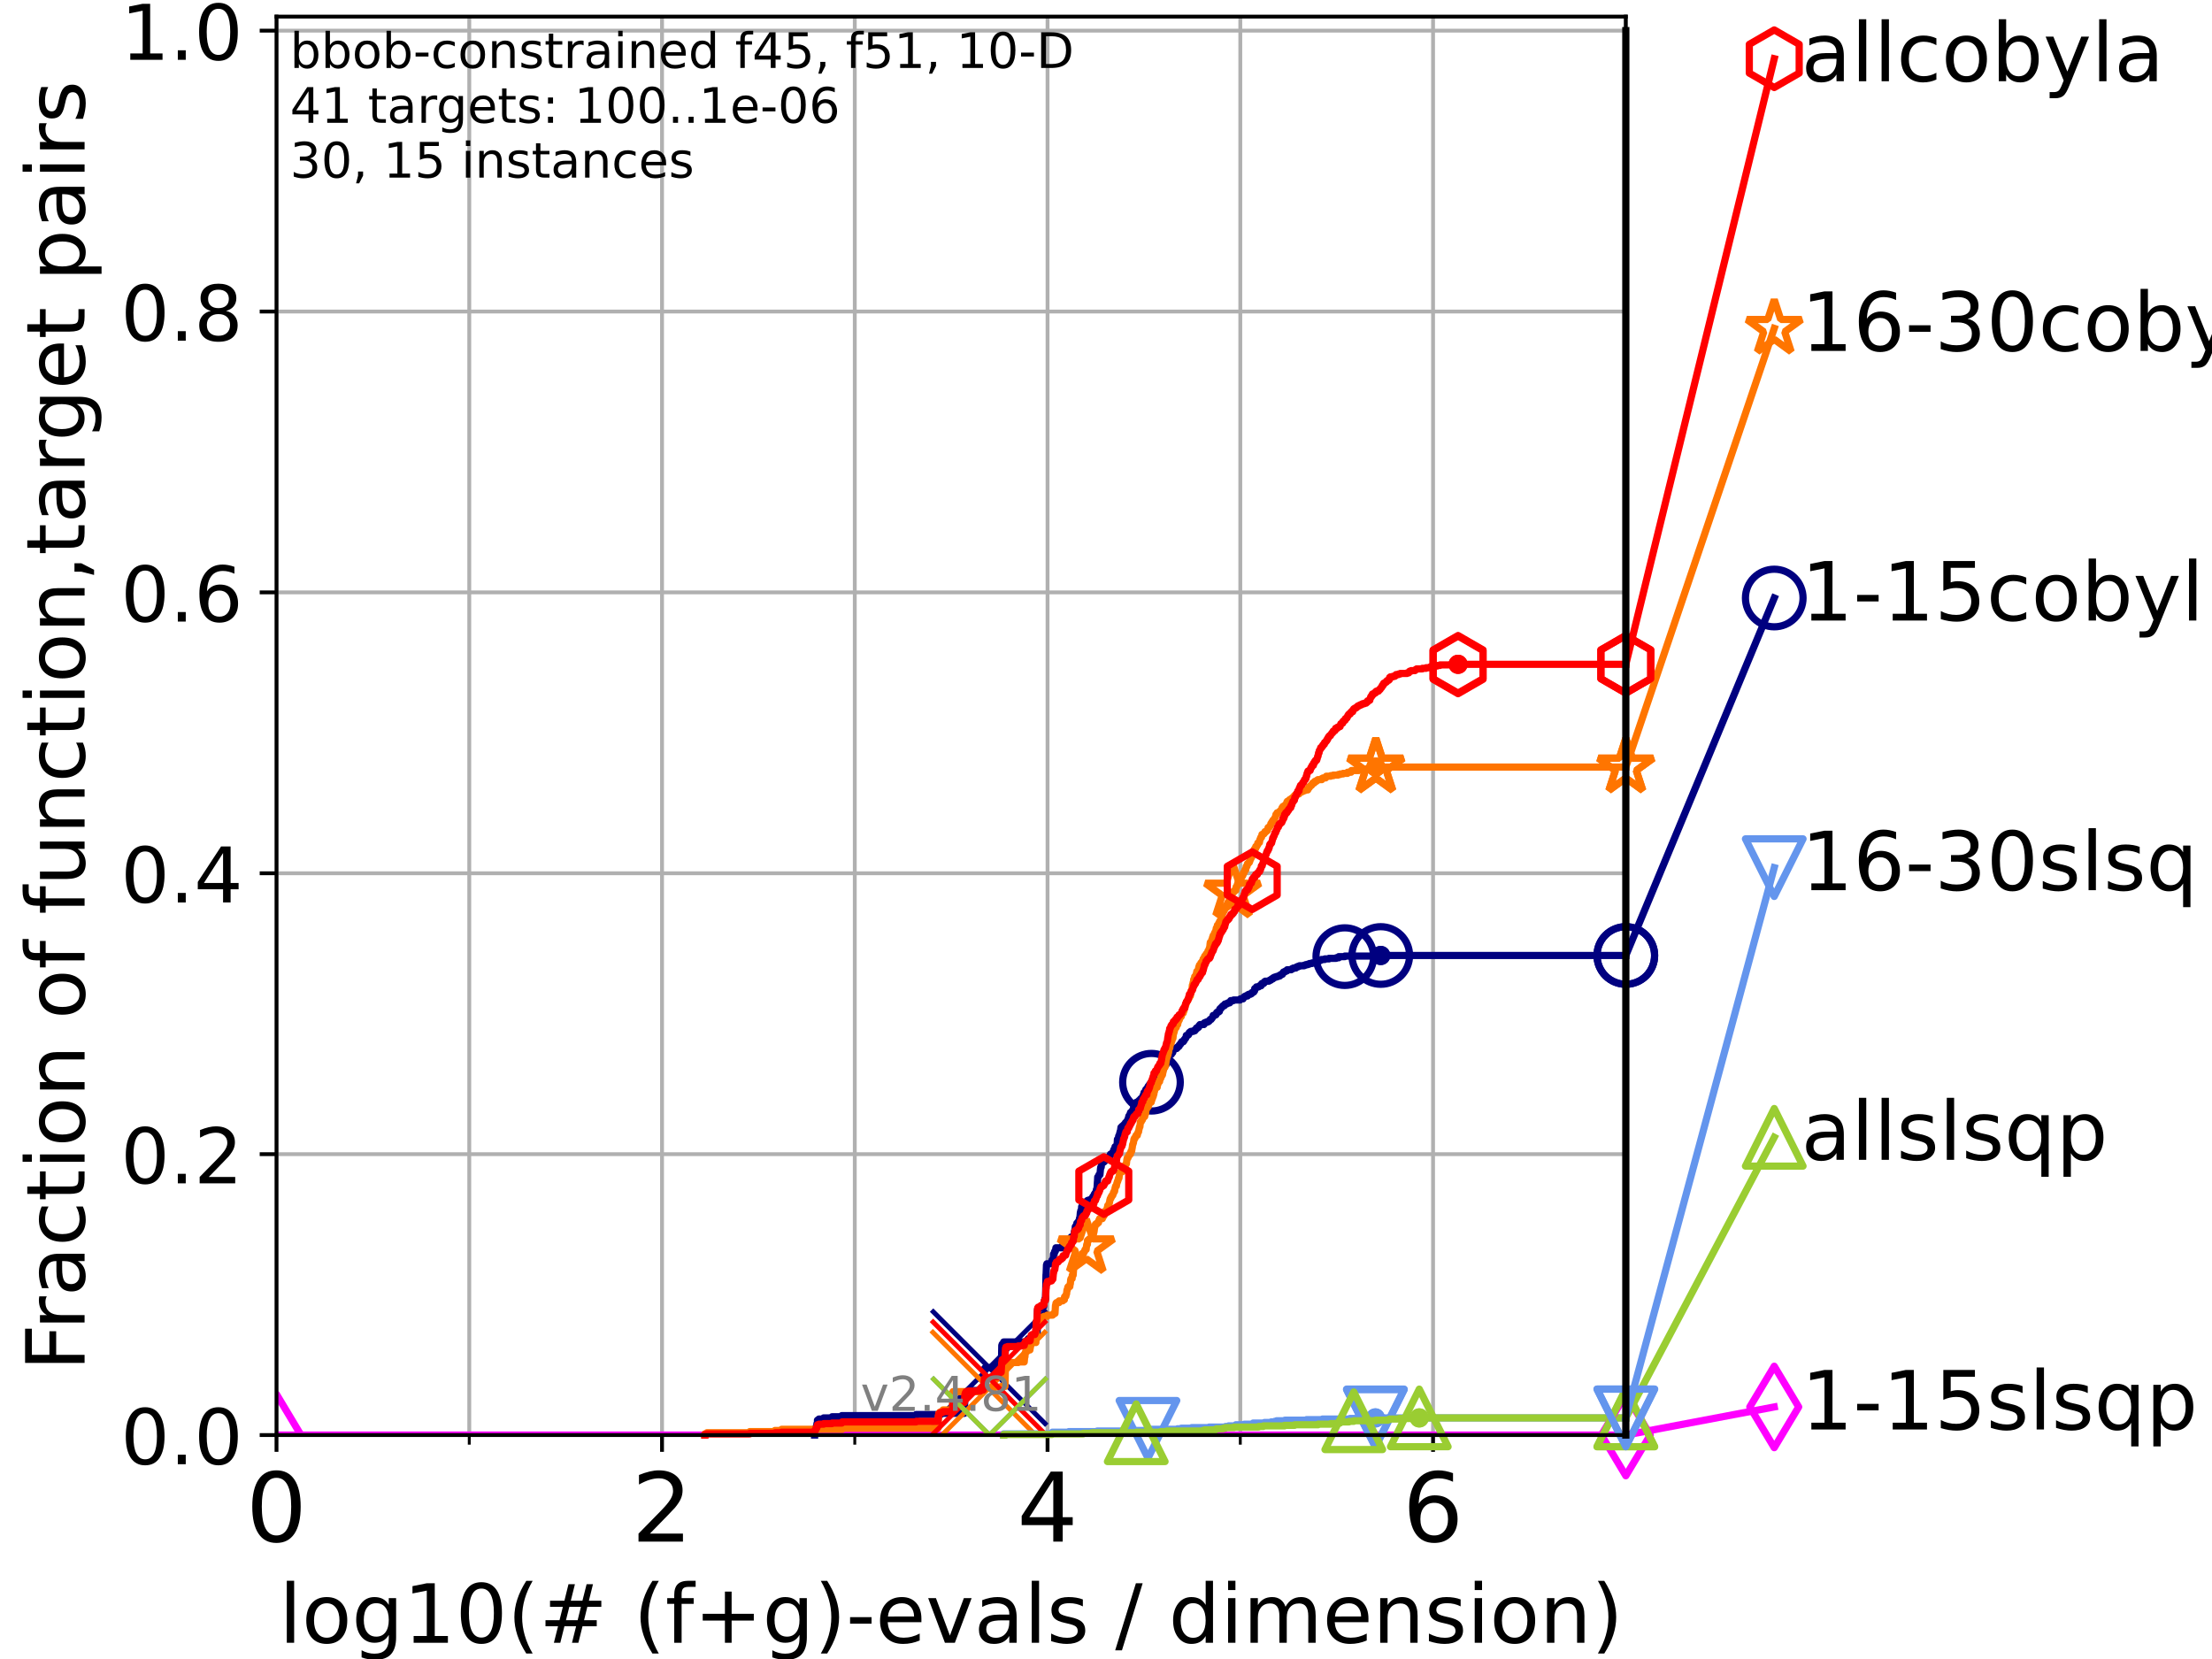 <?xml version="1.0" encoding="utf-8" standalone="no"?>
<!DOCTYPE svg PUBLIC "-//W3C//DTD SVG 1.1//EN"
  "http://www.w3.org/Graphics/SVG/1.1/DTD/svg11.dtd">
<!-- Created with matplotlib (https://matplotlib.org/) -->
<svg height="345.6pt" version="1.1" viewBox="0 0 460.8 345.6" width="460.8pt" xmlns="http://www.w3.org/2000/svg" xmlns:xlink="http://www.w3.org/1999/xlink">
 <defs>
  <style type="text/css">*{stroke-linecap:butt;stroke-linejoin:round;}</style>
 </defs>
 <g id="figure_1">
  <g id="patch_1">
   <path d="M 0 345.6 
L 460.8 345.6 
L 460.8 0 
L 0 0 
z
" style="fill:#ffffff;"/>
  </g>
  <g id="axes_1">
   <g id="patch_2">
    <path d="M 57.6 298.944 
L 338.688 298.944 
L 338.688 3.456 
L 57.6 3.456 
z
" style="fill:#ffffff;"/>
   </g>
   <g id="matplotlib.axis_1">
    <g id="xtick_1">
     <g id="line2d_1">
      <path clip-path="url(#p3704fd88a6)" d="M 57.6 298.944 
L 57.6 3.456 
" style="fill:none;stroke:#b0b0b0;stroke-linecap:square;stroke-width:0.8;"/>
     </g>
     <g id="line2d_2">
      <defs>
       <path d="M 0 0 
L 0 3.5 
" id="m521690f493" style="stroke:#000000;stroke-width:0.8;"/>
      </defs>
      <g>
       <use style="stroke:#000000;stroke-width:0.8;" x="57.6" xlink:href="#m521690f493" y="298.944"/>
      </g>
     </g>
     <g id="text_1">
      <!-- 0 -->
      <g transform="translate(51.237 321.141)scale(0.2 -0.2)">
       <defs>
        <path d="M 31.781 66.406 
Q 24.172 66.406 20.328 58.906 
Q 16.5 51.422 16.5 36.375 
Q 16.5 21.391 20.328 13.891 
Q 24.172 6.391 31.781 6.391 
Q 39.453 6.391 43.281 13.891 
Q 47.125 21.391 47.125 36.375 
Q 47.125 51.422 43.281 58.906 
Q 39.453 66.406 31.781 66.406 
z
M 31.781 74.219 
Q 44.047 74.219 50.516 64.516 
Q 56.984 54.828 56.984 36.375 
Q 56.984 17.969 50.516 8.266 
Q 44.047 -1.422 31.781 -1.422 
Q 19.531 -1.422 13.062 8.266 
Q 6.594 17.969 6.594 36.375 
Q 6.594 54.828 13.062 64.516 
Q 19.531 74.219 31.781 74.219 
z
" id="DejaVuSans-48"/>
       </defs>
       <use xlink:href="#DejaVuSans-48"/>
      </g>
     </g>
    </g>
    <g id="xtick_2">
     <g id="line2d_3">
      <path clip-path="url(#p3704fd88a6)" d="M 137.911 298.944 
L 137.911 3.456 
" style="fill:none;stroke:#b0b0b0;stroke-linecap:square;stroke-width:0.8;"/>
     </g>
     <g id="line2d_4">
      <g>
       <use style="stroke:#000000;stroke-width:0.8;" x="137.911" xlink:href="#m521690f493" y="298.944"/>
      </g>
     </g>
     <g id="text_2">
      <!-- 2 -->
      <g transform="translate(131.548 321.141)scale(0.2 -0.2)">
       <defs>
        <path d="M 19.188 8.297 
L 53.609 8.297 
L 53.609 0 
L 7.328 0 
L 7.328 8.297 
Q 12.938 14.109 22.625 23.891 
Q 32.328 33.688 34.812 36.531 
Q 39.547 41.844 41.422 45.531 
Q 43.312 49.219 43.312 52.781 
Q 43.312 58.594 39.234 62.25 
Q 35.156 65.922 28.609 65.922 
Q 23.969 65.922 18.812 64.312 
Q 13.672 62.703 7.812 59.422 
L 7.812 69.391 
Q 13.766 71.781 18.938 73 
Q 24.125 74.219 28.422 74.219 
Q 39.75 74.219 46.484 68.547 
Q 53.219 62.891 53.219 53.422 
Q 53.219 48.922 51.531 44.891 
Q 49.859 40.875 45.406 35.406 
Q 44.188 33.984 37.641 27.219 
Q 31.109 20.453 19.188 8.297 
z
" id="DejaVuSans-50"/>
       </defs>
       <use xlink:href="#DejaVuSans-50"/>
      </g>
     </g>
    </g>
    <g id="xtick_3">
     <g id="line2d_5">
      <path clip-path="url(#p3704fd88a6)" d="M 218.222 298.944 
L 218.222 3.456 
" style="fill:none;stroke:#b0b0b0;stroke-linecap:square;stroke-width:0.8;"/>
     </g>
     <g id="line2d_6">
      <g>
       <use style="stroke:#000000;stroke-width:0.8;" x="218.222" xlink:href="#m521690f493" y="298.944"/>
      </g>
     </g>
     <g id="text_3">
      <!-- 4 -->
      <g transform="translate(211.859 321.141)scale(0.2 -0.2)">
       <defs>
        <path d="M 37.797 64.312 
L 12.891 25.391 
L 37.797 25.391 
z
M 35.203 72.906 
L 47.609 72.906 
L 47.609 25.391 
L 58.016 25.391 
L 58.016 17.188 
L 47.609 17.188 
L 47.609 0 
L 37.797 0 
L 37.797 17.188 
L 4.891 17.188 
L 4.891 26.703 
z
" id="DejaVuSans-52"/>
       </defs>
       <use xlink:href="#DejaVuSans-52"/>
      </g>
     </g>
    </g>
    <g id="xtick_4">
     <g id="line2d_7">
      <path clip-path="url(#p3704fd88a6)" d="M 298.533 298.944 
L 298.533 3.456 
" style="fill:none;stroke:#b0b0b0;stroke-linecap:square;stroke-width:0.8;"/>
     </g>
     <g id="line2d_8">
      <g>
       <use style="stroke:#000000;stroke-width:0.8;" x="298.533" xlink:href="#m521690f493" y="298.944"/>
      </g>
     </g>
     <g id="text_4">
      <!-- 6 -->
      <g transform="translate(292.17 321.141)scale(0.2 -0.2)">
       <defs>
        <path d="M 33.016 40.375 
Q 26.375 40.375 22.484 35.828 
Q 18.609 31.297 18.609 23.391 
Q 18.609 15.531 22.484 10.953 
Q 26.375 6.391 33.016 6.391 
Q 39.656 6.391 43.531 10.953 
Q 47.406 15.531 47.406 23.391 
Q 47.406 31.297 43.531 35.828 
Q 39.656 40.375 33.016 40.375 
z
M 52.594 71.297 
L 52.594 62.312 
Q 48.875 64.062 45.094 64.984 
Q 41.312 65.922 37.594 65.922 
Q 27.828 65.922 22.672 59.328 
Q 17.531 52.734 16.797 39.406 
Q 19.672 43.656 24.016 45.922 
Q 28.375 48.188 33.594 48.188 
Q 44.578 48.188 50.953 41.516 
Q 57.328 34.859 57.328 23.391 
Q 57.328 12.156 50.688 5.359 
Q 44.047 -1.422 33.016 -1.422 
Q 20.359 -1.422 13.672 8.266 
Q 6.984 17.969 6.984 36.375 
Q 6.984 53.656 15.188 63.938 
Q 23.391 74.219 37.203 74.219 
Q 40.922 74.219 44.703 73.484 
Q 48.484 72.75 52.594 71.297 
z
" id="DejaVuSans-54"/>
       </defs>
       <use xlink:href="#DejaVuSans-54"/>
      </g>
     </g>
    </g>
    <g id="xtick_5">
     <g id="line2d_9">
      <path clip-path="url(#p3704fd88a6)" d="M 97.755 298.944 
L 97.755 3.456 
" style="fill:none;stroke:#b0b0b0;stroke-linecap:square;stroke-width:0.8;"/>
     </g>
     <g id="line2d_10">
      <defs>
       <path d="M 0 0 
L 0 2 
" id="m6f7ab5ba7f" style="stroke:#000000;stroke-width:0.6;"/>
      </defs>
      <g>
       <use style="stroke:#000000;stroke-width:0.6;" x="97.755" xlink:href="#m6f7ab5ba7f" y="298.944"/>
      </g>
     </g>
    </g>
    <g id="xtick_6">
     <g id="line2d_11">
      <path clip-path="url(#p3704fd88a6)" d="M 178.066 298.944 
L 178.066 3.456 
" style="fill:none;stroke:#b0b0b0;stroke-linecap:square;stroke-width:0.8;"/>
     </g>
     <g id="line2d_12">
      <g>
       <use style="stroke:#000000;stroke-width:0.6;" x="178.066" xlink:href="#m6f7ab5ba7f" y="298.944"/>
      </g>
     </g>
    </g>
    <g id="xtick_7">
     <g id="line2d_13">
      <path clip-path="url(#p3704fd88a6)" d="M 258.377 298.944 
L 258.377 3.456 
" style="fill:none;stroke:#b0b0b0;stroke-linecap:square;stroke-width:0.8;"/>
     </g>
     <g id="line2d_14">
      <g>
       <use style="stroke:#000000;stroke-width:0.6;" x="258.377" xlink:href="#m6f7ab5ba7f" y="298.944"/>
      </g>
     </g>
    </g>
    <g id="xtick_8">
     <g id="line2d_15">
      <path clip-path="url(#p3704fd88a6)" d="M 338.688 298.944 
L 338.688 3.456 
" style="fill:none;stroke:#b0b0b0;stroke-linecap:square;stroke-width:0.8;"/>
     </g>
     <g id="line2d_16">
      <g>
       <use style="stroke:#000000;stroke-width:0.6;" x="338.688" xlink:href="#m6f7ab5ba7f" y="298.944"/>
      </g>
     </g>
    </g>
    <g id="text_5">
     <!-- log10(# (f+g)-evals / dimension) -->
     <g transform="translate(58.145 342.218)scale(0.17 -0.17)">
      <defs>
       <path d="M 9.422 75.984 
L 18.406 75.984 
L 18.406 0 
L 9.422 0 
z
" id="DejaVuSans-108"/>
       <path d="M 30.609 48.391 
Q 23.391 48.391 19.188 42.75 
Q 14.984 37.109 14.984 27.297 
Q 14.984 17.484 19.156 11.844 
Q 23.344 6.203 30.609 6.203 
Q 37.797 6.203 41.984 11.859 
Q 46.188 17.531 46.188 27.297 
Q 46.188 37.016 41.984 42.703 
Q 37.797 48.391 30.609 48.391 
z
M 30.609 56 
Q 42.328 56 49.016 48.375 
Q 55.719 40.766 55.719 27.297 
Q 55.719 13.875 49.016 6.219 
Q 42.328 -1.422 30.609 -1.422 
Q 18.844 -1.422 12.172 6.219 
Q 5.516 13.875 5.516 27.297 
Q 5.516 40.766 12.172 48.375 
Q 18.844 56 30.609 56 
z
" id="DejaVuSans-111"/>
       <path d="M 45.406 27.984 
Q 45.406 37.75 41.375 43.109 
Q 37.359 48.484 30.078 48.484 
Q 22.859 48.484 18.828 43.109 
Q 14.797 37.75 14.797 27.984 
Q 14.797 18.266 18.828 12.891 
Q 22.859 7.516 30.078 7.516 
Q 37.359 7.516 41.375 12.891 
Q 45.406 18.266 45.406 27.984 
z
M 54.391 6.781 
Q 54.391 -7.172 48.188 -13.984 
Q 42 -20.797 29.203 -20.797 
Q 24.469 -20.797 20.266 -20.094 
Q 16.062 -19.391 12.109 -17.922 
L 12.109 -9.188 
Q 16.062 -11.328 19.922 -12.344 
Q 23.781 -13.375 27.781 -13.375 
Q 36.625 -13.375 41.016 -8.766 
Q 45.406 -4.156 45.406 5.172 
L 45.406 9.625 
Q 42.625 4.781 38.281 2.391 
Q 33.938 0 27.875 0 
Q 17.828 0 11.672 7.656 
Q 5.516 15.328 5.516 27.984 
Q 5.516 40.672 11.672 48.328 
Q 17.828 56 27.875 56 
Q 33.938 56 38.281 53.609 
Q 42.625 51.219 45.406 46.391 
L 45.406 54.688 
L 54.391 54.688 
z
" id="DejaVuSans-103"/>
       <path d="M 12.406 8.297 
L 28.516 8.297 
L 28.516 63.922 
L 10.984 60.406 
L 10.984 69.391 
L 28.422 72.906 
L 38.281 72.906 
L 38.281 8.297 
L 54.391 8.297 
L 54.391 0 
L 12.406 0 
z
" id="DejaVuSans-49"/>
       <path d="M 31 75.875 
Q 24.469 64.656 21.281 53.656 
Q 18.109 42.672 18.109 31.391 
Q 18.109 20.125 21.312 9.062 
Q 24.516 -2 31 -13.188 
L 23.188 -13.188 
Q 15.875 -1.703 12.234 9.375 
Q 8.594 20.453 8.594 31.391 
Q 8.594 42.281 12.203 53.312 
Q 15.828 64.359 23.188 75.875 
z
" id="DejaVuSans-40"/>
       <path d="M 51.125 44 
L 36.922 44 
L 32.812 27.688 
L 47.125 27.688 
z
M 43.797 71.781 
L 38.719 51.516 
L 52.984 51.516 
L 58.109 71.781 
L 65.922 71.781 
L 60.891 51.516 
L 76.125 51.516 
L 76.125 44 
L 58.984 44 
L 54.984 27.688 
L 70.516 27.688 
L 70.516 20.219 
L 53.078 20.219 
L 48 0 
L 40.188 0 
L 45.219 20.219 
L 30.906 20.219 
L 25.875 0 
L 18.016 0 
L 23.094 20.219 
L 7.719 20.219 
L 7.719 27.688 
L 24.906 27.688 
L 29 44 
L 13.281 44 
L 13.281 51.516 
L 30.906 51.516 
L 35.891 71.781 
z
" id="DejaVuSans-35"/>
       <path id="DejaVuSans-32"/>
       <path d="M 37.109 75.984 
L 37.109 68.5 
L 28.516 68.5 
Q 23.688 68.5 21.797 66.547 
Q 19.922 64.594 19.922 59.516 
L 19.922 54.688 
L 34.719 54.688 
L 34.719 47.703 
L 19.922 47.703 
L 19.922 0 
L 10.891 0 
L 10.891 47.703 
L 2.297 47.703 
L 2.297 54.688 
L 10.891 54.688 
L 10.891 58.5 
Q 10.891 67.625 15.141 71.797 
Q 19.391 75.984 28.609 75.984 
z
" id="DejaVuSans-102"/>
       <path d="M 46 62.703 
L 46 35.5 
L 73.188 35.5 
L 73.188 27.203 
L 46 27.203 
L 46 0 
L 37.797 0 
L 37.797 27.203 
L 10.594 27.203 
L 10.594 35.5 
L 37.797 35.5 
L 37.797 62.703 
z
" id="DejaVuSans-43"/>
       <path d="M 8.016 75.875 
L 15.828 75.875 
Q 23.141 64.359 26.781 53.312 
Q 30.422 42.281 30.422 31.391 
Q 30.422 20.453 26.781 9.375 
Q 23.141 -1.703 15.828 -13.188 
L 8.016 -13.188 
Q 14.5 -2 17.703 9.062 
Q 20.906 20.125 20.906 31.391 
Q 20.906 42.672 17.703 53.656 
Q 14.5 64.656 8.016 75.875 
z
" id="DejaVuSans-41"/>
       <path d="M 4.891 31.391 
L 31.203 31.391 
L 31.203 23.391 
L 4.891 23.391 
z
" id="DejaVuSans-45"/>
       <path d="M 56.203 29.594 
L 56.203 25.203 
L 14.891 25.203 
Q 15.484 15.922 20.484 11.062 
Q 25.484 6.203 34.422 6.203 
Q 39.594 6.203 44.453 7.469 
Q 49.312 8.734 54.109 11.281 
L 54.109 2.781 
Q 49.266 0.734 44.188 -0.344 
Q 39.109 -1.422 33.891 -1.422 
Q 20.797 -1.422 13.156 6.188 
Q 5.516 13.812 5.516 26.812 
Q 5.516 40.234 12.766 48.109 
Q 20.016 56 32.328 56 
Q 43.359 56 49.781 48.891 
Q 56.203 41.797 56.203 29.594 
z
M 47.219 32.234 
Q 47.125 39.594 43.094 43.984 
Q 39.062 48.391 32.422 48.391 
Q 24.906 48.391 20.391 44.141 
Q 15.875 39.891 15.188 32.172 
z
" id="DejaVuSans-101"/>
       <path d="M 2.984 54.688 
L 12.5 54.688 
L 29.594 8.797 
L 46.688 54.688 
L 56.203 54.688 
L 35.688 0 
L 23.484 0 
z
" id="DejaVuSans-118"/>
       <path d="M 34.281 27.484 
Q 23.391 27.484 19.188 25 
Q 14.984 22.516 14.984 16.5 
Q 14.984 11.719 18.141 8.906 
Q 21.297 6.109 26.703 6.109 
Q 34.188 6.109 38.703 11.406 
Q 43.219 16.703 43.219 25.484 
L 43.219 27.484 
z
M 52.203 31.203 
L 52.203 0 
L 43.219 0 
L 43.219 8.297 
Q 40.141 3.328 35.547 0.953 
Q 30.953 -1.422 24.312 -1.422 
Q 15.922 -1.422 10.953 3.297 
Q 6 8.016 6 15.922 
Q 6 25.141 12.172 29.828 
Q 18.359 34.516 30.609 34.516 
L 43.219 34.516 
L 43.219 35.406 
Q 43.219 41.609 39.141 45 
Q 35.062 48.391 27.688 48.391 
Q 23 48.391 18.547 47.266 
Q 14.109 46.141 10.016 43.891 
L 10.016 52.203 
Q 14.938 54.109 19.578 55.047 
Q 24.219 56 28.609 56 
Q 40.484 56 46.344 49.844 
Q 52.203 43.703 52.203 31.203 
z
" id="DejaVuSans-97"/>
       <path d="M 44.281 53.078 
L 44.281 44.578 
Q 40.484 46.531 36.375 47.5 
Q 32.281 48.484 27.875 48.484 
Q 21.188 48.484 17.844 46.438 
Q 14.5 44.391 14.5 40.281 
Q 14.5 37.156 16.891 35.375 
Q 19.281 33.594 26.516 31.984 
L 29.594 31.297 
Q 39.156 29.25 43.188 25.516 
Q 47.219 21.781 47.219 15.094 
Q 47.219 7.469 41.188 3.016 
Q 35.156 -1.422 24.609 -1.422 
Q 20.219 -1.422 15.453 -0.562 
Q 10.688 0.297 5.422 2 
L 5.422 11.281 
Q 10.406 8.688 15.234 7.391 
Q 20.062 6.109 24.812 6.109 
Q 31.156 6.109 34.562 8.281 
Q 37.984 10.453 37.984 14.406 
Q 37.984 18.062 35.516 20.016 
Q 33.062 21.969 24.703 23.781 
L 21.578 24.516 
Q 13.234 26.266 9.516 29.906 
Q 5.812 33.547 5.812 39.891 
Q 5.812 47.609 11.281 51.797 
Q 16.75 56 26.812 56 
Q 31.781 56 36.172 55.266 
Q 40.578 54.547 44.281 53.078 
z
" id="DejaVuSans-115"/>
       <path d="M 25.391 72.906 
L 33.688 72.906 
L 8.297 -9.281 
L 0 -9.281 
z
" id="DejaVuSans-47"/>
       <path d="M 45.406 46.391 
L 45.406 75.984 
L 54.391 75.984 
L 54.391 0 
L 45.406 0 
L 45.406 8.203 
Q 42.578 3.328 38.25 0.953 
Q 33.938 -1.422 27.875 -1.422 
Q 17.969 -1.422 11.734 6.484 
Q 5.516 14.406 5.516 27.297 
Q 5.516 40.188 11.734 48.094 
Q 17.969 56 27.875 56 
Q 33.938 56 38.25 53.625 
Q 42.578 51.266 45.406 46.391 
z
M 14.797 27.297 
Q 14.797 17.391 18.875 11.75 
Q 22.953 6.109 30.078 6.109 
Q 37.203 6.109 41.297 11.75 
Q 45.406 17.391 45.406 27.297 
Q 45.406 37.203 41.297 42.844 
Q 37.203 48.484 30.078 48.484 
Q 22.953 48.484 18.875 42.844 
Q 14.797 37.203 14.797 27.297 
z
" id="DejaVuSans-100"/>
       <path d="M 9.422 54.688 
L 18.406 54.688 
L 18.406 0 
L 9.422 0 
z
M 9.422 75.984 
L 18.406 75.984 
L 18.406 64.594 
L 9.422 64.594 
z
" id="DejaVuSans-105"/>
       <path d="M 52 44.188 
Q 55.375 50.25 60.062 53.125 
Q 64.75 56 71.094 56 
Q 79.641 56 84.281 50.016 
Q 88.922 44.047 88.922 33.016 
L 88.922 0 
L 79.891 0 
L 79.891 32.719 
Q 79.891 40.578 77.094 44.375 
Q 74.312 48.188 68.609 48.188 
Q 61.625 48.188 57.562 43.547 
Q 53.516 38.922 53.516 30.906 
L 53.516 0 
L 44.484 0 
L 44.484 32.719 
Q 44.484 40.625 41.703 44.406 
Q 38.922 48.188 33.109 48.188 
Q 26.219 48.188 22.156 43.531 
Q 18.109 38.875 18.109 30.906 
L 18.109 0 
L 9.078 0 
L 9.078 54.688 
L 18.109 54.688 
L 18.109 46.188 
Q 21.188 51.219 25.484 53.609 
Q 29.781 56 35.688 56 
Q 41.656 56 45.828 52.969 
Q 50 49.953 52 44.188 
z
" id="DejaVuSans-109"/>
       <path d="M 54.891 33.016 
L 54.891 0 
L 45.906 0 
L 45.906 32.719 
Q 45.906 40.484 42.875 44.328 
Q 39.844 48.188 33.797 48.188 
Q 26.516 48.188 22.312 43.547 
Q 18.109 38.922 18.109 30.906 
L 18.109 0 
L 9.078 0 
L 9.078 54.688 
L 18.109 54.688 
L 18.109 46.188 
Q 21.344 51.125 25.703 53.562 
Q 30.078 56 35.797 56 
Q 45.219 56 50.047 50.172 
Q 54.891 44.344 54.891 33.016 
z
" id="DejaVuSans-110"/>
      </defs>
      <use xlink:href="#DejaVuSans-108"/>
      <use x="27.783" xlink:href="#DejaVuSans-111"/>
      <use x="88.965" xlink:href="#DejaVuSans-103"/>
      <use x="152.441" xlink:href="#DejaVuSans-49"/>
      <use x="216.064" xlink:href="#DejaVuSans-48"/>
      <use x="279.688" xlink:href="#DejaVuSans-40"/>
      <use x="318.701" xlink:href="#DejaVuSans-35"/>
      <use x="402.49" xlink:href="#DejaVuSans-32"/>
      <use x="434.277" xlink:href="#DejaVuSans-40"/>
      <use x="473.291" xlink:href="#DejaVuSans-102"/>
      <use x="508.496" xlink:href="#DejaVuSans-43"/>
      <use x="592.285" xlink:href="#DejaVuSans-103"/>
      <use x="655.762" xlink:href="#DejaVuSans-41"/>
      <use x="694.775" xlink:href="#DejaVuSans-45"/>
      <use x="730.859" xlink:href="#DejaVuSans-101"/>
      <use x="792.383" xlink:href="#DejaVuSans-118"/>
      <use x="851.562" xlink:href="#DejaVuSans-97"/>
      <use x="912.842" xlink:href="#DejaVuSans-108"/>
      <use x="940.625" xlink:href="#DejaVuSans-115"/>
      <use x="992.725" xlink:href="#DejaVuSans-32"/>
      <use x="1024.512" xlink:href="#DejaVuSans-47"/>
      <use x="1058.203" xlink:href="#DejaVuSans-32"/>
      <use x="1089.99" xlink:href="#DejaVuSans-100"/>
      <use x="1153.467" xlink:href="#DejaVuSans-105"/>
      <use x="1181.25" xlink:href="#DejaVuSans-109"/>
      <use x="1278.662" xlink:href="#DejaVuSans-101"/>
      <use x="1340.186" xlink:href="#DejaVuSans-110"/>
      <use x="1403.564" xlink:href="#DejaVuSans-115"/>
      <use x="1455.664" xlink:href="#DejaVuSans-105"/>
      <use x="1483.447" xlink:href="#DejaVuSans-111"/>
      <use x="1544.629" xlink:href="#DejaVuSans-110"/>
      <use x="1608.008" xlink:href="#DejaVuSans-41"/>
     </g>
    </g>
   </g>
   <g id="matplotlib.axis_2">
    <g id="ytick_1">
     <g id="line2d_17">
      <path clip-path="url(#p3704fd88a6)" d="M 57.6 298.944 
L 338.688 298.944 
" style="fill:none;stroke:#b0b0b0;stroke-linecap:square;stroke-width:0.8;"/>
     </g>
     <g id="line2d_18">
      <defs>
       <path d="M 0 0 
L -3.5 0 
" id="m404bb32787" style="stroke:#000000;stroke-width:0.8;"/>
      </defs>
      <g>
       <use style="stroke:#000000;stroke-width:0.8;" x="57.6" xlink:href="#m404bb32787" y="298.944"/>
      </g>
     </g>
     <g id="text_6">
      <!-- 0.0 -->
      <g transform="translate(25.155 305.023)scale(0.16 -0.16)">
       <defs>
        <path d="M 10.688 12.406 
L 21 12.406 
L 21 0 
L 10.688 0 
z
" id="DejaVuSans-46"/>
       </defs>
       <use xlink:href="#DejaVuSans-48"/>
       <use x="63.623" xlink:href="#DejaVuSans-46"/>
       <use x="95.41" xlink:href="#DejaVuSans-48"/>
      </g>
     </g>
    </g>
    <g id="ytick_2">
     <g id="line2d_19">
      <path clip-path="url(#p3704fd88a6)" d="M 57.6 240.432 
L 338.688 240.432 
" style="fill:none;stroke:#b0b0b0;stroke-linecap:square;stroke-width:0.8;"/>
     </g>
     <g id="line2d_20">
      <g>
       <use style="stroke:#000000;stroke-width:0.8;" x="57.6" xlink:href="#m404bb32787" y="240.432"/>
      </g>
     </g>
     <g id="text_7">
      <!-- 0.2 -->
      <g transform="translate(25.155 246.51)scale(0.16 -0.16)">
       <use xlink:href="#DejaVuSans-48"/>
       <use x="63.623" xlink:href="#DejaVuSans-46"/>
       <use x="95.41" xlink:href="#DejaVuSans-50"/>
      </g>
     </g>
    </g>
    <g id="ytick_3">
     <g id="line2d_21">
      <path clip-path="url(#p3704fd88a6)" d="M 57.6 181.919 
L 338.688 181.919 
" style="fill:none;stroke:#b0b0b0;stroke-linecap:square;stroke-width:0.8;"/>
     </g>
     <g id="line2d_22">
      <g>
       <use style="stroke:#000000;stroke-width:0.8;" x="57.6" xlink:href="#m404bb32787" y="181.919"/>
      </g>
     </g>
     <g id="text_8">
      <!-- 0.4 -->
      <g transform="translate(25.155 187.998)scale(0.16 -0.16)">
       <use xlink:href="#DejaVuSans-48"/>
       <use x="63.623" xlink:href="#DejaVuSans-46"/>
       <use x="95.41" xlink:href="#DejaVuSans-52"/>
      </g>
     </g>
    </g>
    <g id="ytick_4">
     <g id="line2d_23">
      <path clip-path="url(#p3704fd88a6)" d="M 57.6 123.407 
L 338.688 123.407 
" style="fill:none;stroke:#b0b0b0;stroke-linecap:square;stroke-width:0.8;"/>
     </g>
     <g id="line2d_24">
      <g>
       <use style="stroke:#000000;stroke-width:0.8;" x="57.6" xlink:href="#m404bb32787" y="123.407"/>
      </g>
     </g>
     <g id="text_9">
      <!-- 0.6 -->
      <g transform="translate(25.155 129.485)scale(0.16 -0.16)">
       <use xlink:href="#DejaVuSans-48"/>
       <use x="63.623" xlink:href="#DejaVuSans-46"/>
       <use x="95.41" xlink:href="#DejaVuSans-54"/>
      </g>
     </g>
    </g>
    <g id="ytick_5">
     <g id="line2d_25">
      <path clip-path="url(#p3704fd88a6)" d="M 57.6 64.894 
L 338.688 64.894 
" style="fill:none;stroke:#b0b0b0;stroke-linecap:square;stroke-width:0.8;"/>
     </g>
     <g id="line2d_26">
      <g>
       <use style="stroke:#000000;stroke-width:0.8;" x="57.6" xlink:href="#m404bb32787" y="64.894"/>
      </g>
     </g>
     <g id="text_10">
      <!-- 0.8 -->
      <g transform="translate(25.155 70.973)scale(0.16 -0.16)">
       <defs>
        <path d="M 31.781 34.625 
Q 24.75 34.625 20.719 30.859 
Q 16.703 27.094 16.703 20.516 
Q 16.703 13.922 20.719 10.156 
Q 24.75 6.391 31.781 6.391 
Q 38.812 6.391 42.859 10.172 
Q 46.922 13.969 46.922 20.516 
Q 46.922 27.094 42.891 30.859 
Q 38.875 34.625 31.781 34.625 
z
M 21.922 38.812 
Q 15.578 40.375 12.031 44.719 
Q 8.5 49.078 8.5 55.328 
Q 8.5 64.062 14.719 69.141 
Q 20.953 74.219 31.781 74.219 
Q 42.672 74.219 48.875 69.141 
Q 55.078 64.062 55.078 55.328 
Q 55.078 49.078 51.531 44.719 
Q 48 40.375 41.703 38.812 
Q 48.828 37.156 52.797 32.312 
Q 56.781 27.484 56.781 20.516 
Q 56.781 9.906 50.312 4.234 
Q 43.844 -1.422 31.781 -1.422 
Q 19.734 -1.422 13.25 4.234 
Q 6.781 9.906 6.781 20.516 
Q 6.781 27.484 10.781 32.312 
Q 14.797 37.156 21.922 38.812 
z
M 18.312 54.391 
Q 18.312 48.734 21.844 45.562 
Q 25.391 42.391 31.781 42.391 
Q 38.141 42.391 41.719 45.562 
Q 45.312 48.734 45.312 54.391 
Q 45.312 60.062 41.719 63.234 
Q 38.141 66.406 31.781 66.406 
Q 25.391 66.406 21.844 63.234 
Q 18.312 60.062 18.312 54.391 
z
" id="DejaVuSans-56"/>
       </defs>
       <use xlink:href="#DejaVuSans-48"/>
       <use x="63.623" xlink:href="#DejaVuSans-46"/>
       <use x="95.41" xlink:href="#DejaVuSans-56"/>
      </g>
     </g>
    </g>
    <g id="ytick_6">
     <g id="line2d_27">
      <path clip-path="url(#p3704fd88a6)" d="M 57.6 6.382 
L 338.688 6.382 
" style="fill:none;stroke:#b0b0b0;stroke-linecap:square;stroke-width:0.8;"/>
     </g>
     <g id="line2d_28">
      <g>
       <use style="stroke:#000000;stroke-width:0.8;" x="57.6" xlink:href="#m404bb32787" y="6.382"/>
      </g>
     </g>
     <g id="text_11">
      <!-- 1.0 -->
      <g transform="translate(25.155 12.46)scale(0.16 -0.16)">
       <use xlink:href="#DejaVuSans-49"/>
       <use x="63.623" xlink:href="#DejaVuSans-46"/>
       <use x="95.41" xlink:href="#DejaVuSans-48"/>
      </g>
     </g>
    </g>
    <g id="text_12">
     <!-- Fraction of function,target pairs -->
     <g transform="translate(17.62 285.585)rotate(-90)scale(0.17 -0.17)">
      <defs>
       <path d="M 9.812 72.906 
L 51.703 72.906 
L 51.703 64.594 
L 19.672 64.594 
L 19.672 43.109 
L 48.578 43.109 
L 48.578 34.812 
L 19.672 34.812 
L 19.672 0 
L 9.812 0 
z
" id="DejaVuSans-70"/>
       <path d="M 41.109 46.297 
Q 39.594 47.172 37.812 47.578 
Q 36.031 48 33.891 48 
Q 26.266 48 22.188 43.047 
Q 18.109 38.094 18.109 28.812 
L 18.109 0 
L 9.078 0 
L 9.078 54.688 
L 18.109 54.688 
L 18.109 46.188 
Q 20.953 51.172 25.484 53.578 
Q 30.031 56 36.531 56 
Q 37.453 56 38.578 55.875 
Q 39.703 55.766 41.062 55.516 
z
" id="DejaVuSans-114"/>
       <path d="M 48.781 52.594 
L 48.781 44.188 
Q 44.969 46.297 41.141 47.344 
Q 37.312 48.391 33.406 48.391 
Q 24.656 48.391 19.812 42.844 
Q 14.984 37.312 14.984 27.297 
Q 14.984 17.281 19.812 11.734 
Q 24.656 6.203 33.406 6.203 
Q 37.312 6.203 41.141 7.25 
Q 44.969 8.297 48.781 10.406 
L 48.781 2.094 
Q 45.016 0.344 40.984 -0.531 
Q 36.969 -1.422 32.422 -1.422 
Q 20.062 -1.422 12.781 6.344 
Q 5.516 14.109 5.516 27.297 
Q 5.516 40.672 12.859 48.328 
Q 20.219 56 33.016 56 
Q 37.156 56 41.109 55.141 
Q 45.062 54.297 48.781 52.594 
z
" id="DejaVuSans-99"/>
       <path d="M 18.312 70.219 
L 18.312 54.688 
L 36.812 54.688 
L 36.812 47.703 
L 18.312 47.703 
L 18.312 18.016 
Q 18.312 11.328 20.141 9.422 
Q 21.969 7.516 27.594 7.516 
L 36.812 7.516 
L 36.812 0 
L 27.594 0 
Q 17.188 0 13.234 3.875 
Q 9.281 7.766 9.281 18.016 
L 9.281 47.703 
L 2.688 47.703 
L 2.688 54.688 
L 9.281 54.688 
L 9.281 70.219 
z
" id="DejaVuSans-116"/>
       <path d="M 8.5 21.578 
L 8.5 54.688 
L 17.484 54.688 
L 17.484 21.922 
Q 17.484 14.156 20.5 10.266 
Q 23.531 6.391 29.594 6.391 
Q 36.859 6.391 41.078 11.031 
Q 45.312 15.672 45.312 23.688 
L 45.312 54.688 
L 54.297 54.688 
L 54.297 0 
L 45.312 0 
L 45.312 8.406 
Q 42.047 3.422 37.719 1 
Q 33.406 -1.422 27.688 -1.422 
Q 18.266 -1.422 13.375 4.438 
Q 8.5 10.297 8.5 21.578 
z
M 31.109 56 
z
" id="DejaVuSans-117"/>
       <path d="M 11.719 12.406 
L 22.016 12.406 
L 22.016 4 
L 14.016 -11.625 
L 7.719 -11.625 
L 11.719 4 
z
" id="DejaVuSans-44"/>
       <path d="M 18.109 8.203 
L 18.109 -20.797 
L 9.078 -20.797 
L 9.078 54.688 
L 18.109 54.688 
L 18.109 46.391 
Q 20.953 51.266 25.266 53.625 
Q 29.594 56 35.594 56 
Q 45.562 56 51.781 48.094 
Q 58.016 40.188 58.016 27.297 
Q 58.016 14.406 51.781 6.484 
Q 45.562 -1.422 35.594 -1.422 
Q 29.594 -1.422 25.266 0.953 
Q 20.953 3.328 18.109 8.203 
z
M 48.688 27.297 
Q 48.688 37.203 44.609 42.844 
Q 40.531 48.484 33.406 48.484 
Q 26.266 48.484 22.188 42.844 
Q 18.109 37.203 18.109 27.297 
Q 18.109 17.391 22.188 11.75 
Q 26.266 6.109 33.406 6.109 
Q 40.531 6.109 44.609 11.75 
Q 48.688 17.391 48.688 27.297 
z
" id="DejaVuSans-112"/>
      </defs>
      <use xlink:href="#DejaVuSans-70"/>
      <use x="50.27" xlink:href="#DejaVuSans-114"/>
      <use x="91.383" xlink:href="#DejaVuSans-97"/>
      <use x="152.662" xlink:href="#DejaVuSans-99"/>
      <use x="207.643" xlink:href="#DejaVuSans-116"/>
      <use x="246.852" xlink:href="#DejaVuSans-105"/>
      <use x="274.635" xlink:href="#DejaVuSans-111"/>
      <use x="335.816" xlink:href="#DejaVuSans-110"/>
      <use x="399.195" xlink:href="#DejaVuSans-32"/>
      <use x="430.982" xlink:href="#DejaVuSans-111"/>
      <use x="492.164" xlink:href="#DejaVuSans-102"/>
      <use x="527.369" xlink:href="#DejaVuSans-32"/>
      <use x="559.156" xlink:href="#DejaVuSans-102"/>
      <use x="594.361" xlink:href="#DejaVuSans-117"/>
      <use x="657.74" xlink:href="#DejaVuSans-110"/>
      <use x="721.119" xlink:href="#DejaVuSans-99"/>
      <use x="776.1" xlink:href="#DejaVuSans-116"/>
      <use x="815.309" xlink:href="#DejaVuSans-105"/>
      <use x="843.092" xlink:href="#DejaVuSans-111"/>
      <use x="904.273" xlink:href="#DejaVuSans-110"/>
      <use x="967.652" xlink:href="#DejaVuSans-44"/>
      <use x="999.439" xlink:href="#DejaVuSans-116"/>
      <use x="1038.648" xlink:href="#DejaVuSans-97"/>
      <use x="1099.928" xlink:href="#DejaVuSans-114"/>
      <use x="1139.291" xlink:href="#DejaVuSans-103"/>
      <use x="1202.768" xlink:href="#DejaVuSans-101"/>
      <use x="1264.291" xlink:href="#DejaVuSans-116"/>
      <use x="1303.5" xlink:href="#DejaVuSans-32"/>
      <use x="1335.287" xlink:href="#DejaVuSans-112"/>
      <use x="1398.764" xlink:href="#DejaVuSans-97"/>
      <use x="1460.043" xlink:href="#DejaVuSans-105"/>
      <use x="1487.826" xlink:href="#DejaVuSans-114"/>
      <use x="1528.939" xlink:href="#DejaVuSans-115"/>
     </g>
    </g>
   </g>
   <g id="line2d_29">
    <defs>
     <path d="M 0 1.5 
C 0.398 1.5 0.779 1.342 1.061 1.061 
C 1.342 0.779 1.5 0.398 1.5 0 
C 1.5 -0.398 1.342 -0.779 1.061 -1.061 
C 0.779 -1.342 0.398 -1.5 0 -1.5 
C -0.398 -1.5 -0.779 -1.342 -1.061 -1.061 
C -1.342 -0.779 -1.5 -0.398 -1.5 0 
C -1.5 0.398 -1.342 0.779 -1.061 1.061 
C -0.779 1.342 -0.398 1.5 0 1.5 
z
" id="m687e72cb5c" style="stroke:#000080;"/>
    </defs>
    <g>
     <use style="fill:#000080;stroke:#000080;" x="287.639" xlink:href="#m687e72cb5c" y="199.045"/>
     <use style="fill:#000080;stroke:#000080;" x="287.639" xlink:href="#m687e72cb5c" y="199.045"/>
    </g>
   </g>
   <g id="line2d_30">
    <path d="M 169.696 298.944 
L 169.702 298.23 
L 169.881 298.23 
L 169.975 297.279 
L 170.13 297.279 
L 170.18 296.565 
L 170.289 296.565 
L 170.289 295.852 
L 170.591 295.852 
L 170.591 295.614 
L 171.585 295.614 
L 171.585 295.376 
L 173.331 295.376 
L 173.331 295.138 
L 175.365 295.138 
L 175.365 294.9 
L 190.869 294.9 
L 190.869 294.663 
L 195.776 294.663 
L 195.776 294.425 
L 200.892 294.425 
L 200.999 291.095 
L 201.035 291.095 
L 201.103 290.381 
L 201.165 290.381 
L 201.255 289.905 
L 201.734 289.905 
L 201.734 289.668 
L 204.934 289.668 
L 205.022 285.386 
L 205.053 285.386 
L 205.053 285.148 
L 205.229 285.148 
L 205.229 284.911 
L 207.771 284.911 
L 207.803 284.673 
L 208.025 284.673 
L 208.025 284.554 
L 208.22 284.554 
L 208.241 284.316 
L 208.617 284.316 
L 208.689 280.272 
L 208.763 280.272 
L 208.763 280.034 
L 208.981 280.034 
L 209.084 279.559 
L 214.097 279.559 
L 214.132 278.964 
L 214.253 278.964 
L 214.253 278.845 
L 215.541 278.845 
L 215.558 278.607 
L 215.698 278.607 
L 215.724 277.894 
L 216.061 277.894 
L 216.141 272.899 
L 216.182 272.899 
L 216.208 272.542 
L 216.789 272.542 
L 216.839 272.185 
L 217.409 272.185 
L 217.514 271.234 
L 217.538 271.234 
L 217.589 270.877 
L 217.658 270.877 
L 217.69 270.52 
L 217.803 270.52 
L 217.901 265.525 
L 217.922 265.525 
L 218.001 263.504 
L 218.082 263.504 
L 218.082 263.266 
L 218.971 263.266 
L 219.074 262.79 
L 219.093 262.79 
L 219.128 262.552 
L 219.306 262.552 
L 219.411 261.957 
L 219.444 261.957 
L 219.468 261.244 
L 219.618 261.244 
L 219.676 260.768 
L 219.731 260.768 
L 219.731 260.649 
L 219.857 260.649 
L 219.965 259.936 
L 221.341 259.936 
L 221.397 259.341 
L 222.496 259.341 
L 222.496 259.222 
L 222.619 259.222 
L 222.669 258.865 
L 222.73 258.865 
L 222.772 258.271 
L 222.862 258.271 
L 222.862 258.033 
L 223.15 258.033 
L 223.162 257.676 
L 223.528 257.676 
L 223.528 257.557 
L 223.74 257.557 
L 223.827 256.487 
L 223.866 256.487 
L 223.947 256.011 
L 223.983 256.011 
L 224.003 255.535 
L 224.096 255.535 
L 224.096 255.416 
L 224.228 255.416 
L 224.325 254.822 
L 224.516 254.822 
L 224.537 254.584 
L 224.688 254.584 
L 224.701 254.346 
L 224.8 254.346 
L 224.888 253.751 
L 224.953 253.751 
L 225.062 252.562 
L 225.137 252.562 
L 225.144 252.205 
L 225.28 252.205 
L 225.325 251.373 
L 225.992 251.373 
L 226.074 250.897 
L 226.108 250.897 
L 226.191 250.54 
L 226.228 250.54 
L 226.262 250.303 
L 226.543 250.303 
L 226.563 250.065 
L 226.929 250.065 
L 226.929 249.946 
L 227.571 249.946 
L 227.624 249.351 
L 227.697 249.351 
L 227.697 249.232 
L 227.914 249.232 
L 227.976 248.756 
L 228.036 248.756 
L 228.129 248.519 
L 228.32 248.519 
L 228.4 247.805 
L 228.512 247.805 
L 228.614 246.14 
L 228.623 246.14 
L 228.676 245.189 
L 228.803 245.189 
L 228.86 244.951 
L 228.929 244.951 
L 228.94 244.713 
L 229.14 244.713 
L 229.249 243.524 
L 229.252 243.524 
L 229.295 243.167 
L 229.393 243.167 
L 229.504 242.215 
L 229.684 242.215 
L 229.684 242.097 
L 229.955 242.097 
L 229.955 241.978 
L 230.094 241.978 
L 230.205 241.502 
L 230.23 241.502 
L 230.23 241.383 
L 230.557 241.383 
L 230.557 241.264 
L 230.723 241.264 
L 230.723 241.145 
L 231.042 241.145 
L 231.042 241.026 
L 231.206 241.026 
L 231.279 240.55 
L 231.331 240.55 
L 231.331 240.432 
L 231.558 240.432 
L 231.558 240.313 
L 231.677 240.313 
L 231.677 240.194 
L 231.813 240.194 
L 231.906 239.837 
L 231.969 239.837 
L 232.03 239.48 
L 232.205 239.48 
L 232.283 238.885 
L 232.545 238.885 
L 232.579 238.648 
L 232.695 238.648 
L 232.781 237.339 
L 232.947 237.339 
L 233.049 236.626 
L 233.159 236.626 
L 233.263 236.031 
L 233.273 236.031 
L 233.362 235.674 
L 233.411 235.674 
L 233.521 234.842 
L 233.693 234.842 
L 233.761 234.604 
L 233.979 234.604 
L 234.051 234.366 
L 234.168 234.366 
L 234.168 234.247 
L 234.319 234.247 
L 234.426 234.009 
L 234.438 234.009 
L 234.438 233.89 
L 234.624 233.89 
L 234.673 233.653 
L 234.835 233.653 
L 234.94 233.177 
L 235.049 233.177 
L 235.13 232.582 
L 235.172 232.582 
L 235.172 232.463 
L 235.318 232.463 
L 235.378 232.107 
L 235.433 232.107 
L 235.508 231.75 
L 235.767 231.75 
L 235.784 231.512 
L 235.895 231.512 
L 235.929 231.274 
L 236.049 231.274 
L 236.156 230.679 
L 236.227 230.679 
L 236.335 229.966 
L 236.631 229.966 
L 236.732 229.728 
L 236.743 229.728 
L 236.743 229.609 
L 237.165 229.609 
L 237.27 229.252 
L 237.414 229.252 
L 237.414 229.133 
L 237.552 229.133 
L 237.617 228.896 
L 237.838 228.896 
L 237.888 228.658 
L 238.022 228.658 
L 238.121 228.182 
L 238.261 228.182 
L 238.326 227.587 
L 238.488 227.587 
L 238.592 227.349 
L 238.643 227.349 
L 238.682 226.993 
L 238.803 226.993 
L 238.803 226.874 
L 238.939 226.874 
L 238.939 226.755 
L 239.055 226.755 
L 239.062 226.517 
L 239.187 226.517 
L 239.189 226.279 
L 239.376 226.279 
L 239.448 225.922 
L 239.6 225.922 
L 239.707 225.684 
L 239.781 225.684 
L 239.873 225.328 
L 240.174 225.328 
L 240.224 225.09 
L 240.359 225.09 
L 240.441 224.733 
L 240.647 224.733 
L 240.736 224.257 
L 240.809 224.257 
L 240.809 224.138 
L 240.974 224.138 
L 241.05 223.901 
L 241.167 223.901 
L 241.17 223.663 
L 241.367 223.663 
L 241.367 223.544 
L 241.501 223.544 
L 241.59 223.187 
L 241.693 223.187 
L 241.693 223.068 
L 241.859 223.068 
L 241.907 222.83 
L 242.103 222.83 
L 242.103 222.711 
L 242.4 222.711 
L 242.505 222.355 
L 242.545 222.355 
L 242.641 221.998 
L 242.694 221.998 
L 242.718 221.76 
L 242.956 221.76 
L 243.031 221.403 
L 243.077 221.403 
L 243.146 221.046 
L 243.221 221.046 
L 243.315 220.452 
L 243.35 220.452 
L 243.413 220.214 
L 243.498 220.214 
L 243.575 219.976 
L 243.614 219.976 
L 243.614 219.857 
L 243.741 219.857 
L 243.814 219.619 
L 244.036 219.619 
L 244.129 219.262 
L 244.301 219.262 
L 244.397 218.906 
L 244.426 218.906 
L 244.481 218.668 
L 244.578 218.668 
L 244.654 218.43 
L 245.132 218.43 
L 245.145 218.192 
L 245.368 218.192 
L 245.469 217.954 
L 245.634 217.954 
L 245.649 217.716 
L 245.762 217.716 
L 245.856 217.478 
L 245.966 217.478 
L 246.024 217.241 
L 246.119 217.241 
L 246.176 217.003 
L 246.514 217.003 
L 246.569 216.765 
L 246.685 216.765 
L 246.723 216.527 
L 246.81 216.527 
L 246.908 216.289 
L 247.001 216.289 
L 247.11 215.932 
L 247.115 215.932 
L 247.129 215.695 
L 247.441 215.695 
L 247.441 215.576 
L 247.59 215.576 
L 247.684 215.338 
L 247.729 215.338 
L 247.737 215.1 
L 247.88 215.1 
L 247.88 214.981 
L 248.044 214.981 
L 248.044 214.862 
L 248.565 214.862 
L 248.565 214.743 
L 248.9 214.743 
L 248.948 214.505 
L 249.088 214.505 
L 249.088 214.386 
L 249.219 214.386 
L 249.232 214.148 
L 249.482 214.148 
L 249.482 214.03 
L 249.667 214.03 
L 249.76 213.673 
L 249.933 213.673 
L 249.97 213.435 
L 250.795 213.435 
L 250.887 213.078 
L 251.151 213.078 
L 251.151 212.959 
L 251.464 212.959 
L 251.464 212.84 
L 251.747 212.84 
L 251.747 212.721 
L 251.897 212.721 
L 252.001 212.483 
L 252.101 212.483 
L 252.101 212.365 
L 252.303 212.365 
L 252.404 212.127 
L 252.493 212.127 
L 252.602 211.889 
L 252.644 211.889 
L 252.716 211.532 
L 253.042 211.532 
L 253.042 211.413 
L 253.302 211.413 
L 253.331 211.175 
L 253.439 211.175 
L 253.449 210.937 
L 253.588 210.937 
L 253.588 210.819 
L 253.873 210.819 
L 253.873 210.7 
L 254.031 210.7 
L 254.082 210.224 
L 254.165 210.224 
L 254.165 210.105 
L 254.34 210.105 
L 254.419 209.867 
L 254.548 209.867 
L 254.644 209.629 
L 254.772 209.629 
L 254.772 209.51 
L 255.059 209.51 
L 255.147 209.272 
L 255.18 209.272 
L 255.18 209.154 
L 255.549 209.154 
L 255.549 209.035 
L 255.785 209.035 
L 255.785 208.916 
L 256.164 208.916 
L 256.164 208.797 
L 256.288 208.797 
L 256.388 208.44 
L 256.968 208.44 
L 256.968 208.321 
L 258.31 208.321 
L 258.393 208.083 
L 258.951 208.083 
L 258.982 207.845 
L 259.091 207.845 
L 259.091 207.726 
L 259.23 207.726 
L 259.23 207.607 
L 259.431 207.607 
L 259.431 207.489 
L 259.875 207.489 
L 259.893 207.251 
L 260.111 207.251 
L 260.111 207.132 
L 260.492 207.132 
L 260.492 207.013 
L 260.715 207.013 
L 260.784 206.775 
L 260.974 206.775 
L 260.974 206.656 
L 261.193 206.656 
L 261.251 206.418 
L 261.351 206.418 
L 261.375 205.942 
L 261.579 205.942 
L 261.65 205.705 
L 261.742 205.705 
L 261.742 205.586 
L 262.208 205.586 
L 262.208 205.467 
L 262.391 205.467 
L 262.391 205.348 
L 262.716 205.348 
L 262.775 204.991 
L 262.883 204.991 
L 262.883 204.872 
L 263.251 204.872 
L 263.251 204.753 
L 263.37 204.753 
L 263.4 204.515 
L 263.573 204.515 
L 263.573 204.396 
L 264.322 204.396 
L 264.322 204.277 
L 264.547 204.277 
L 264.547 204.159 
L 264.77 204.159 
L 264.77 204.04 
L 264.897 204.04 
L 264.897 203.921 
L 265.164 203.921 
L 265.251 203.683 
L 265.482 203.683 
L 265.482 203.564 
L 265.834 203.564 
L 265.834 203.445 
L 266.229 203.445 
L 266.229 203.326 
L 266.598 203.326 
L 266.672 203.088 
L 266.911 203.088 
L 266.911 202.969 
L 267.151 202.969 
L 267.185 202.731 
L 267.263 202.731 
L 267.363 202.494 
L 267.608 202.494 
L 267.608 202.375 
L 267.821 202.375 
L 267.821 202.256 
L 268.093 202.256 
L 268.141 202.018 
L 268.981 202.018 
L 268.981 201.899 
L 269.172 201.899 
L 269.172 201.78 
L 269.419 201.78 
L 269.419 201.661 
L 269.945 201.661 
L 269.945 201.542 
L 270.092 201.542 
L 270.092 201.423 
L 270.387 201.423 
L 270.387 201.304 
L 270.694 201.304 
L 270.694 201.185 
L 271.671 201.185 
L 271.671 201.066 
L 272.008 201.066 
L 272.008 200.947 
L 272.479 200.947 
L 272.479 200.829 
L 272.801 200.829 
L 272.801 200.71 
L 273.329 200.71 
L 273.329 200.591 
L 273.918 200.591 
L 273.918 200.472 
L 274.241 200.472 
L 274.241 200.353 
L 274.46 200.353 
L 274.46 200.234 
L 274.778 200.234 
L 274.778 200.115 
L 275.028 200.115 
L 275.028 199.996 
L 275.299 199.996 
L 275.299 199.877 
L 275.975 199.877 
L 275.975 199.758 
L 276.853 199.758 
L 276.853 199.639 
L 278.359 199.639 
L 278.359 199.52 
L 278.89 199.52 
L 278.892 199.283 
L 280.149 199.283 
L 280.149 199.164 
L 287.639 199.164 
L 287.639 199.045 
L 338.688 199.045 
L 338.688 199.045 
" style="fill:none;stroke:#000080;stroke-linecap:square;stroke-width:1.5;"/>
   </g>
   <g id="line2d_31">
    <defs>
     <path d="M 0 6 
C 1.591 6 3.117 5.368 4.243 4.243 
C 5.368 3.117 6 1.591 6 0 
C 6 -1.591 5.368 -3.117 4.243 -4.243 
C 3.117 -5.368 1.591 -6 0 -6 
C -1.591 -6 -3.117 -5.368 -4.243 -4.243 
C -5.368 -3.117 -6 -1.591 -6 0 
C -6 1.591 -5.368 3.117 -4.243 4.243 
C -3.117 5.368 -1.591 6 0 6 
z
" id="m00653584fc" style="stroke:#000080;stroke-width:1.5;"/>
    </defs>
    <g>
     <use style="fill-opacity:0;stroke:#000080;stroke-width:1.5;" x="239.873" xlink:href="#m00653584fc" y="225.447"/>
     <use style="fill-opacity:0;stroke:#000080;stroke-width:1.5;" x="280.149" xlink:href="#m00653584fc" y="199.283"/>
     <use style="fill-opacity:0;stroke:#000080;stroke-width:1.5;" x="287.639" xlink:href="#m00653584fc" y="199.045"/>
     <use style="fill-opacity:0;stroke:#000080;stroke-width:1.5;" x="338.688" xlink:href="#m00653584fc" y="199.045"/>
    </g>
   </g>
   <g id="line2d_32">
    <path style="fill:none;stroke:#000080;stroke-linecap:square;stroke-width:1.5;"/>
    <g/>
   </g>
   <g id="line2d_33">
    <path clip-path="url(#p3704fd88a6)" d="M 206.061 284.911 
" style="fill:none;stroke:#000080;stroke-linecap:square;stroke-width:1.5;"/>
    <defs>
     <path d="M -12 12 
L 12 -12 
M -12 -12 
L 12 12 
" id="m195be7e252" style="stroke:#000080;"/>
    </defs>
    <g clip-path="url(#p3704fd88a6)">
     <use style="fill:#000080;stroke:#000080;" x="206.061" xlink:href="#m195be7e252" y="284.911"/>
    </g>
   </g>
   <g id="line2d_34">
    <path clip-path="url(#p3704fd88a6)" d="M 57.6 298.944 
L 57.6 298.944 
L 57.6 298.944 
L 57.6 298.944 
L 338.688 298.944 
" style="fill:none;stroke:#ff00ff;stroke-linecap:square;stroke-width:1.5;"/>
   </g>
   <g id="line2d_35">
    <defs>
     <path d="M -0 8.485 
L 5.091 0 
L 0 -8.485 
L -5.091 -0 
z
" id="mc05e7aca89" style="stroke:#ff00ff;stroke-linejoin:miter;stroke-width:1.5;"/>
    </defs>
    <g clip-path="url(#p3704fd88a6)">
     <use style="fill-opacity:0;stroke:#ff00ff;stroke-linejoin:miter;stroke-width:1.5;" x="57.6" xlink:href="#mc05e7aca89" y="298.944"/>
    </g>
   </g>
   <g id="line2d_36">
    <path clip-path="url(#p3704fd88a6)" style="fill:none;stroke:#ff00ff;stroke-linecap:square;stroke-width:1.5;"/>
    <g clip-path="url(#p3704fd88a6)">
     <use style="fill-opacity:0;stroke:#ff00ff;stroke-linejoin:miter;stroke-width:1.5;" x="-1" xlink:href="#mc05e7aca89" y="591.506"/>
     <use style="fill-opacity:0;stroke:#ff00ff;stroke-linejoin:miter;stroke-width:1.5;" x="338.688" xlink:href="#mc05e7aca89" y="591.506"/>
    </g>
   </g>
   <g id="line2d_37">
    <defs>
     <path d="M 0 1.5 
C 0.398 1.5 0.779 1.342 1.061 1.061 
C 1.342 0.779 1.5 0.398 1.5 0 
C 1.5 -0.398 1.342 -0.779 1.061 -1.061 
C 0.779 -1.342 0.398 -1.5 0 -1.5 
C -0.398 -1.5 -0.779 -1.342 -1.061 -1.061 
C -1.342 -0.779 -1.5 -0.398 -1.5 0 
C -1.5 0.398 -1.342 0.779 -1.061 1.061 
C -0.779 1.342 -0.398 1.5 0 1.5 
z
" id="me426d316df" style="stroke:#ff7500;"/>
    </defs>
    <g>
     <use style="fill:#ff7500;stroke:#ff7500;" x="286.61" xlink:href="#me426d316df" y="159.798"/>
     <use style="fill:#ff7500;stroke:#ff7500;" x="286.61" xlink:href="#me426d316df" y="159.798"/>
    </g>
   </g>
   <g id="line2d_38">
    <path d="M 146.823 298.944 
L 146.823 298.706 
L 147.257 298.706 
L 147.257 298.468 
L 156.194 298.468 
L 156.194 298.23 
L 161.443 298.23 
L 161.443 297.993 
L 162.817 297.993 
L 162.817 297.755 
L 175.426 297.755 
L 175.426 297.517 
L 195.414 297.517 
L 195.509 294.9 
L 195.546 294.9 
L 195.57 294.425 
L 195.791 294.425 
L 195.791 294.187 
L 196.205 294.187 
L 196.205 293.949 
L 196.453 293.949 
L 196.453 293.711 
L 198.395 293.711 
L 198.498 290.143 
L 198.52 290.143 
L 198.52 289.905 
L 204.218 289.905 
L 204.24 289.43 
L 204.846 289.43 
L 204.846 289.192 
L 206.728 289.192 
L 206.728 289.073 
L 207.163 289.073 
L 207.163 288.954 
L 208.584 288.954 
L 208.584 288.835 
L 209.361 288.835 
L 209.454 284.554 
L 209.478 284.554 
L 209.535 284.078 
L 209.895 284.078 
L 209.895 283.84 
L 212.136 283.84 
L 212.136 283.721 
L 213.363 283.721 
L 213.458 282.651 
L 213.513 282.651 
L 213.595 281.699 
L 213.66 281.699 
L 213.66 281.581 
L 213.888 281.581 
L 213.888 281.462 
L 214.02 281.462 
L 214.03 281.224 
L 214.552 281.224 
L 214.646 280.629 
L 214.666 280.629 
L 214.723 279.916 
L 214.792 279.916 
L 214.792 279.797 
L 215 279.797 
L 215 279.678 
L 215.796 279.678 
L 215.862 275.634 
L 215.913 275.634 
L 216.016 275.158 
L 216.092 275.158 
L 216.092 275.04 
L 216.857 275.04 
L 216.891 274.802 
L 217.151 274.802 
L 217.221 274.326 
L 217.536 274.326 
L 217.536 274.207 
L 218.168 274.207 
L 218.17 273.969 
L 219.267 273.969 
L 219.267 273.85 
L 219.411 273.85 
L 219.489 273.612 
L 219.776 273.612 
L 219.874 271.947 
L 219.897 271.947 
L 219.984 271.472 
L 220.096 271.472 
L 220.096 271.353 
L 220.623 271.353 
L 220.631 270.996 
L 221.38 270.996 
L 221.38 270.877 
L 221.507 270.877 
L 221.507 270.758 
L 221.729 270.758 
L 221.761 270.163 
L 221.854 270.163 
L 221.854 270.045 
L 222.039 270.045 
L 222.132 269.569 
L 222.179 269.569 
L 222.27 268.736 
L 222.341 268.736 
L 222.443 268.142 
L 222.53 268.142 
L 222.53 268.023 
L 222.861 268.023 
L 222.928 267.428 
L 222.977 267.428 
L 223.039 266.596 
L 223.107 266.596 
L 223.11 266.358 
L 223.347 266.358 
L 223.373 265.644 
L 223.559 265.644 
L 223.669 264.098 
L 223.672 264.098 
L 223.685 263.385 
L 223.998 263.385 
L 223.998 263.266 
L 224.334 263.266 
L 224.334 263.147 
L 224.527 263.147 
L 224.527 263.028 
L 224.983 263.028 
L 225.072 262.195 
L 225.184 262.195 
L 225.253 261.601 
L 225.319 261.601 
L 225.319 261.482 
L 225.443 261.482 
L 225.448 261.125 
L 225.726 261.125 
L 225.825 260.768 
L 225.902 260.768 
L 225.994 260.411 
L 226.049 260.411 
L 226.049 260.292 
L 226.265 260.292 
L 226.368 259.341 
L 226.393 259.341 
L 226.393 259.222 
L 226.531 259.222 
L 226.548 258.39 
L 226.791 258.39 
L 226.825 258.152 
L 227.006 258.152 
L 227.006 258.033 
L 227.467 258.033 
L 227.534 257.795 
L 227.647 257.795 
L 227.737 257.081 
L 227.792 257.081 
L 227.896 256.606 
L 227.907 256.606 
L 228.015 255.773 
L 228.034 255.773 
L 228.119 255.416 
L 228.154 255.416 
L 228.184 255.06 
L 228.294 255.06 
L 228.294 254.941 
L 228.574 254.941 
L 228.612 254.703 
L 228.843 254.703 
L 228.898 254.227 
L 228.972 254.227 
L 229.064 253.87 
L 229.637 253.87 
L 229.69 253.633 
L 229.749 253.633 
L 229.847 253.276 
L 229.987 253.276 
L 230.083 252.8 
L 230.106 252.8 
L 230.162 252.324 
L 230.365 252.324 
L 230.365 252.205 
L 230.54 252.205 
L 230.651 251.611 
L 230.696 251.611 
L 230.762 251.135 
L 230.994 251.135 
L 231.082 250.54 
L 231.122 250.54 
L 231.211 249.946 
L 231.248 249.946 
L 231.277 249.708 
L 231.384 249.708 
L 231.396 249.47 
L 231.502 249.47 
L 231.51 249.232 
L 231.636 249.232 
L 231.665 248.994 
L 231.815 248.994 
L 231.922 248.638 
L 231.932 248.638 
L 231.953 248.4 
L 232.064 248.4 
L 232.082 248.162 
L 232.195 248.162 
L 232.293 247.448 
L 232.311 247.448 
L 232.398 247.091 
L 232.556 247.091 
L 232.654 246.497 
L 232.682 246.497 
L 232.761 246.14 
L 232.831 246.14 
L 232.909 245.783 
L 232.948 245.783 
L 232.99 245.426 
L 233.104 245.426 
L 233.205 244.594 
L 233.23 244.594 
L 233.267 244.356 
L 233.366 244.356 
L 233.366 244.237 
L 233.523 244.237 
L 233.523 244.118 
L 233.743 244.118 
L 233.743 243.999 
L 233.94 243.999 
L 233.962 243.762 
L 234.052 243.762 
L 234.052 243.643 
L 234.188 243.643 
L 234.279 242.929 
L 234.376 242.929 
L 234.378 242.691 
L 234.497 242.691 
L 234.6 242.453 
L 234.646 242.453 
L 234.755 241.502 
L 234.793 241.502 
L 234.808 241.264 
L 234.957 241.264 
L 235.033 240.907 
L 235.136 240.907 
L 235.224 240.55 
L 235.28 240.55 
L 235.28 240.432 
L 235.49 240.432 
L 235.572 239.956 
L 235.603 239.956 
L 235.603 239.837 
L 235.739 239.837 
L 235.847 239.123 
L 235.862 239.123 
L 235.948 238.41 
L 235.999 238.41 
L 236.109 238.053 
L 236.117 238.053 
L 236.212 237.339 
L 236.32 237.339 
L 236.321 237.102 
L 236.454 237.102 
L 236.558 236.745 
L 236.579 236.745 
L 236.665 236.507 
L 236.923 236.507 
L 236.994 236.031 
L 237.053 236.031 
L 237.107 235.793 
L 237.18 235.793 
L 237.268 235.199 
L 237.302 235.199 
L 237.368 234.723 
L 237.466 234.723 
L 237.57 233.653 
L 237.763 233.653 
L 237.829 233.296 
L 237.975 233.296 
L 238.026 232.939 
L 238.142 232.939 
L 238.185 232.582 
L 238.467 232.582 
L 238.567 231.988 
L 238.655 231.988 
L 238.747 231.036 
L 238.864 231.036 
L 238.962 230.798 
L 238.979 230.798 
L 238.985 230.561 
L 239.205 230.561 
L 239.301 229.966 
L 239.431 229.966 
L 239.449 229.609 
L 239.82 229.609 
L 239.898 229.133 
L 239.966 229.133 
L 240 228.777 
L 240.095 228.777 
L 240.188 228.42 
L 240.234 228.42 
L 240.342 227.944 
L 240.374 227.944 
L 240.452 227.349 
L 240.507 227.349 
L 240.6 226.636 
L 240.705 226.636 
L 240.705 226.517 
L 241.063 226.517 
L 241.101 225.922 
L 241.211 225.922 
L 241.295 225.566 
L 241.326 225.566 
L 241.355 225.328 
L 241.56 225.328 
L 241.635 224.852 
L 241.679 224.852 
L 241.789 224.614 
L 241.817 224.614 
L 241.847 224.138 
L 242.031 224.138 
L 242.125 223.901 
L 242.165 223.901 
L 242.261 223.306 
L 242.293 223.306 
L 242.4 222.592 
L 242.48 222.592 
L 242.564 222.355 
L 242.677 222.355 
L 242.757 221.998 
L 242.808 221.998 
L 242.911 221.165 
L 242.921 221.165 
L 242.977 220.571 
L 243.051 220.571 
L 243.144 220.095 
L 243.199 220.095 
L 243.249 219.738 
L 243.317 219.738 
L 243.379 219.262 
L 243.433 219.262 
L 243.531 218.549 
L 243.558 218.549 
L 243.607 218.311 
L 243.692 218.311 
L 243.757 217.716 
L 243.804 217.716 
L 243.884 217.36 
L 243.97 217.36 
L 244.04 216.884 
L 244.116 216.884 
L 244.165 216.527 
L 244.228 216.527 
L 244.244 216.289 
L 244.342 216.289 
L 244.446 215.338 
L 244.492 215.338 
L 244.531 214.981 
L 244.608 214.981 
L 244.672 214.505 
L 244.732 214.505 
L 244.842 214.03 
L 245.032 214.03 
L 245.079 213.554 
L 245.185 213.554 
L 245.185 213.435 
L 245.33 213.435 
L 245.427 212.84 
L 245.49 212.84 
L 245.521 212.483 
L 245.671 212.483 
L 245.759 212.127 
L 245.798 212.127 
L 245.838 211.889 
L 245.915 211.889 
L 245.915 211.77 
L 246.072 211.77 
L 246.175 211.175 
L 246.325 211.175 
L 246.325 211.056 
L 246.475 211.056 
L 246.58 210.581 
L 246.652 210.581 
L 246.762 209.748 
L 246.817 209.748 
L 246.879 209.51 
L 246.951 209.51 
L 247.009 209.154 
L 247.094 209.154 
L 247.177 208.678 
L 247.27 208.678 
L 247.312 208.44 
L 247.399 208.44 
L 247.481 208.202 
L 247.533 208.202 
L 247.613 207.964 
L 247.696 207.964 
L 247.767 207.489 
L 247.974 207.489 
L 248.057 206.656 
L 248.097 206.656 
L 248.097 206.537 
L 248.219 206.537 
L 248.323 205.942 
L 248.33 205.942 
L 248.394 205.229 
L 248.452 205.229 
L 248.555 204.634 
L 248.625 204.634 
L 248.668 204.04 
L 248.833 204.04 
L 248.871 203.445 
L 248.976 203.445 
L 249.07 203.207 
L 249.124 203.207 
L 249.161 202.969 
L 249.239 202.969 
L 249.308 202.375 
L 249.507 202.375 
L 249.593 202.018 
L 249.627 202.018 
L 249.734 201.423 
L 249.795 201.423 
L 249.854 201.066 
L 250.063 201.066 
L 250.169 200.591 
L 250.398 200.591 
L 250.445 200.234 
L 250.516 200.234 
L 250.596 199.996 
L 250.634 199.996 
L 250.64 199.758 
L 250.775 199.758 
L 250.809 199.52 
L 250.886 199.52 
L 250.962 199.164 
L 251.078 199.164 
L 251.157 198.926 
L 251.293 198.926 
L 251.305 198.688 
L 251.427 198.688 
L 251.515 198.45 
L 251.596 198.45 
L 251.646 198.093 
L 251.725 198.093 
L 251.725 197.974 
L 251.843 197.974 
L 251.92 197.499 
L 251.998 197.499 
L 252.091 196.547 
L 252.116 196.547 
L 252.126 196.309 
L 252.238 196.309 
L 252.238 196.19 
L 252.376 196.19 
L 252.447 195.715 
L 252.517 195.715 
L 252.604 195.239 
L 252.635 195.239 
L 252.728 194.882 
L 252.816 194.882 
L 252.913 194.644 
L 252.935 194.644 
L 253.039 194.288 
L 253.136 194.288 
L 253.232 193.931 
L 253.276 193.931 
L 253.374 193.336 
L 253.42 193.336 
L 253.526 193.098 
L 253.576 193.098 
L 253.603 192.741 
L 253.768 192.741 
L 253.768 192.623 
L 253.882 192.623 
L 253.901 192.266 
L 254.056 192.266 
L 254.082 191.909 
L 254.185 191.909 
L 254.258 191.671 
L 254.33 191.671 
L 254.439 191.195 
L 254.477 191.195 
L 254.573 190.482 
L 254.659 190.482 
L 254.734 190.125 
L 254.803 190.125 
L 254.837 189.887 
L 254.947 189.887 
L 255.043 189.649 
L 255.066 189.649 
L 255.15 189.055 
L 255.262 189.055 
L 255.358 188.698 
L 255.431 188.698 
L 255.431 188.579 
L 255.638 188.579 
L 255.638 188.341 
L 255.758 188.341 
L 255.798 187.984 
L 255.946 187.984 
L 256.042 187.628 
L 256.11 187.628 
L 256.181 187.033 
L 256.334 187.033 
L 256.442 186.676 
L 256.466 186.676 
L 256.466 186.557 
L 256.586 186.557 
L 256.675 186.082 
L 256.769 186.082 
L 256.782 185.844 
L 257.026 185.844 
L 257.039 185.606 
L 257.173 185.606 
L 257.173 185.487 
L 257.434 185.487 
L 257.5 184.773 
L 257.646 184.773 
L 257.746 184.298 
L 257.784 184.298 
L 257.866 183.941 
L 257.99 183.941 
L 257.99 183.822 
L 258.175 183.822 
L 258.238 183.346 
L 258.299 183.346 
L 258.329 183.108 
L 258.436 183.108 
L 258.436 182.989 
L 258.572 182.989 
L 258.633 182.514 
L 258.832 182.514 
L 258.92 182.276 
L 258.946 182.276 
L 259.012 181.8 
L 259.183 181.8 
L 259.271 181.443 
L 259.333 181.443 
L 259.339 181.205 
L 259.51 181.205 
L 259.602 180.492 
L 259.764 180.492 
L 259.865 180.016 
L 259.884 180.016 
L 259.884 179.897 
L 260.047 179.897 
L 260.151 179.659 
L 260.266 179.659 
L 260.334 179.303 
L 260.404 179.303 
L 260.515 178.827 
L 260.619 178.827 
L 260.625 178.589 
L 260.745 178.589 
L 260.854 177.994 
L 260.875 177.994 
L 260.942 177.757 
L 261.006 177.757 
L 261.113 177.281 
L 261.233 177.281 
L 261.283 176.924 
L 261.369 176.924 
L 261.369 176.805 
L 261.562 176.805 
L 261.611 176.329 
L 261.808 176.329 
L 261.914 175.973 
L 262.012 175.973 
L 262.02 175.616 
L 262.203 175.616 
L 262.203 175.497 
L 262.368 175.497 
L 262.452 174.902 
L 262.502 174.902 
L 262.6 174.546 
L 262.65 174.546 
L 262.65 174.427 
L 262.798 174.427 
L 262.889 173.832 
L 263.119 173.832 
L 263.119 173.713 
L 263.319 173.713 
L 263.371 173.475 
L 263.514 173.475 
L 263.517 173.237 
L 263.773 173.237 
L 263.773 173.118 
L 263.924 173.118 
L 263.924 172.999 
L 264.05 172.999 
L 264.16 172.405 
L 264.312 172.405 
L 264.312 172.286 
L 264.474 172.286 
L 264.579 172.048 
L 264.642 172.048 
L 264.744 171.572 
L 264.809 171.572 
L 264.902 171.334 
L 264.957 171.334 
L 264.957 171.216 
L 265.09 171.216 
L 265.185 170.859 
L 265.428 170.859 
L 265.495 170.502 
L 265.555 170.502 
L 265.626 170.264 
L 265.688 170.264 
L 265.799 169.669 
L 265.933 169.669 
L 265.994 169.432 
L 266.048 169.432 
L 266.048 169.313 
L 266.549 169.313 
L 266.615 168.956 
L 266.789 168.956 
L 266.871 168.718 
L 266.947 168.718 
L 267.032 168.361 
L 267.087 168.361 
L 267.087 168.242 
L 267.235 168.242 
L 267.252 168.004 
L 267.451 168.004 
L 267.451 167.886 
L 267.753 167.886 
L 267.755 167.648 
L 267.889 167.648 
L 267.989 167.41 
L 268.029 167.41 
L 268.091 167.053 
L 268.168 167.053 
L 268.168 166.934 
L 268.382 166.934 
L 268.382 166.815 
L 268.531 166.815 
L 268.531 166.696 
L 268.649 166.696 
L 268.649 166.577 
L 268.99 166.577 
L 269.006 166.34 
L 269.283 166.34 
L 269.323 166.102 
L 269.57 166.102 
L 269.643 165.745 
L 269.799 165.745 
L 269.799 165.626 
L 269.953 165.626 
L 269.953 165.507 
L 270.126 165.507 
L 270.126 165.388 
L 270.604 165.388 
L 270.669 165.15 
L 270.787 165.15 
L 270.787 165.031 
L 271.057 165.031 
L 271.057 164.912 
L 271.326 164.912 
L 271.326 164.793 
L 271.601 164.793 
L 271.601 164.675 
L 271.906 164.675 
L 271.906 164.556 
L 272.433 164.556 
L 272.523 164.318 
L 272.558 164.318 
L 272.597 164.08 
L 272.749 164.08 
L 272.761 163.842 
L 272.93 163.842 
L 272.93 163.723 
L 273.046 163.723 
L 273.046 163.604 
L 273.221 163.604 
L 273.31 163.366 
L 273.352 163.366 
L 273.446 163.128 
L 273.758 163.128 
L 273.851 162.891 
L 273.892 162.891 
L 273.892 162.772 
L 274.211 162.772 
L 274.211 162.653 
L 274.349 162.653 
L 274.349 162.534 
L 274.54 162.534 
L 274.54 162.415 
L 275.355 162.415 
L 275.362 162.177 
L 275.601 162.177 
L 275.601 162.058 
L 276.148 162.058 
L 276.148 161.939 
L 276.274 161.939 
L 276.293 161.701 
L 277.189 161.701 
L 277.189 161.582 
L 277.756 161.582 
L 277.756 161.463 
L 278.75 161.463 
L 278.75 161.345 
L 279.185 161.345 
L 279.185 161.226 
L 279.786 161.226 
L 279.786 161.107 
L 280.709 161.107 
L 280.728 160.869 
L 281.454 160.869 
L 281.535 160.512 
L 283.091 160.512 
L 283.091 160.393 
L 283.914 160.393 
L 283.914 160.274 
L 284.656 160.274 
L 284.656 160.155 
L 285.312 160.155 
L 285.312 160.036 
L 286.362 160.036 
L 286.362 159.917 
L 286.61 159.917 
L 286.61 159.798 
L 338.688 159.798 
L 338.688 159.798 
" style="fill:none;stroke:#ff7500;stroke-linecap:square;stroke-width:1.5;"/>
   </g>
   <g id="line2d_39">
    <defs>
     <path d="M 0 -6 
L -1.347 -1.854 
L -5.706 -1.854 
L -2.18 0.708 
L -3.527 4.854 
L -0 2.292 
L 3.527 4.854 
L 2.18 0.708 
L 5.706 -1.854 
L 1.347 -1.854 
z
" id="mb52c4466c6" style="stroke:#ff7500;stroke-linejoin:bevel;stroke-width:1.5;"/>
    </defs>
    <g>
     <use style="fill-opacity:0;stroke:#ff7500;stroke-linejoin:bevel;stroke-width:1.5;" x="226.295" xlink:href="#mb52c4466c6" y="259.936"/>
     <use style="fill-opacity:0;stroke:#ff7500;stroke-linejoin:bevel;stroke-width:1.5;" x="256.782" xlink:href="#mb52c4466c6" y="185.844"/>
     <use style="fill-opacity:0;stroke:#ff7500;stroke-linejoin:bevel;stroke-width:1.5;" x="286.61" xlink:href="#mb52c4466c6" y="159.798"/>
     <use style="fill-opacity:0;stroke:#ff7500;stroke-linejoin:bevel;stroke-width:1.5;" x="286.61" xlink:href="#mb52c4466c6" y="159.798"/>
     <use style="fill-opacity:0;stroke:#ff7500;stroke-linejoin:bevel;stroke-width:1.5;" x="338.688" xlink:href="#mb52c4466c6" y="159.798"/>
    </g>
   </g>
   <g id="line2d_40">
    <path style="fill:none;stroke:#ff7500;stroke-linecap:square;stroke-width:1.5;"/>
    <g/>
   </g>
   <g id="line2d_41">
    <path clip-path="url(#p3704fd88a6)" d="M 205.976 289.192 
" style="fill:none;stroke:#ff7500;stroke-linecap:square;stroke-width:1.5;"/>
    <defs>
     <path d="M -12 12 
L 12 -12 
M -12 -12 
L 12 12 
" id="ma3c7029d6a" style="stroke:#ff7500;"/>
    </defs>
    <g clip-path="url(#p3704fd88a6)">
     <use style="fill:#ff7500;stroke:#ff7500;" x="205.976" xlink:href="#ma3c7029d6a" y="289.192"/>
    </g>
   </g>
   <g id="line2d_42">
    <defs>
     <path d="M 0 1.5 
C 0.398 1.5 0.779 1.342 1.061 1.061 
C 1.342 0.779 1.5 0.398 1.5 0 
C 1.5 -0.398 1.342 -0.779 1.061 -1.061 
C 0.779 -1.342 0.398 -1.5 0 -1.5 
C -0.398 -1.5 -0.779 -1.342 -1.061 -1.061 
C -1.342 -0.779 -1.5 -0.398 -1.5 0 
C -1.5 0.398 -1.342 0.779 -1.061 1.061 
C -0.779 1.342 -0.398 1.5 0 1.5 
z
" id="m5b98860bc0" style="stroke:#6495ed;"/>
    </defs>
    <g>
     <use style="fill:#6495ed;stroke:#6495ed;" x="286.515" xlink:href="#m5b98860bc0" y="295.376"/>
     <use style="fill:#6495ed;stroke:#6495ed;" x="286.515" xlink:href="#m5b98860bc0" y="295.376"/>
    </g>
   </g>
   <g id="line2d_43">
    <path d="M 209.08 298.944 
L 209.08 298.706 
L 219.223 298.706 
L 219.223 298.587 
L 219.229 298.587 
L 219.229 298.349 
L 222.655 298.349 
L 222.655 298.23 
L 228.561 298.23 
L 228.561 298.112 
L 235.294 298.112 
L 235.294 297.993 
L 239.113 297.993 
L 239.113 297.874 
L 239.145 297.874 
L 239.145 297.755 
L 245.302 297.755 
L 245.302 297.636 
L 246.091 297.636 
L 246.091 297.517 
L 248.242 297.517 
L 248.242 297.398 
L 251.889 297.398 
L 251.889 297.279 
L 255.291 297.279 
L 255.291 297.16 
L 255.927 297.16 
L 255.927 297.041 
L 257.385 297.041 
L 257.385 296.922 
L 257.449 296.922 
L 257.449 296.803 
L 259.19 296.803 
L 259.19 296.684 
L 260.943 296.684 
L 260.943 296.565 
L 261.051 296.565 
L 261.051 296.447 
L 263.4 296.447 
L 263.4 296.328 
L 264.803 296.328 
L 264.803 296.209 
L 265.543 296.209 
L 265.543 296.09 
L 265.937 296.09 
L 265.937 295.971 
L 267.652 295.971 
L 267.652 295.852 
L 272.173 295.852 
L 272.173 295.733 
L 275.483 295.733 
L 275.483 295.614 
L 281.188 295.614 
L 281.188 295.495 
L 286.515 295.495 
L 286.515 295.376 
L 338.688 295.376 
" style="fill:none;stroke:#6495ed;stroke-linecap:square;stroke-width:1.5;"/>
   </g>
   <g id="line2d_44">
    <defs>
     <path d="M -0 6 
L 6 -6 
L -6 -6 
z
" id="m99f05e8d45" style="stroke:#6495ed;stroke-linejoin:miter;stroke-width:1.5;"/>
    </defs>
    <g>
     <use style="fill-opacity:0;stroke:#6495ed;stroke-linejoin:miter;stroke-width:1.5;" x="239.145" xlink:href="#m99f05e8d45" y="297.755"/>
     <use style="fill-opacity:0;stroke:#6495ed;stroke-linejoin:miter;stroke-width:1.5;" x="286.515" xlink:href="#m99f05e8d45" y="295.495"/>
     <use style="fill-opacity:0;stroke:#6495ed;stroke-linejoin:miter;stroke-width:1.5;" x="286.515" xlink:href="#m99f05e8d45" y="295.376"/>
     <use style="fill-opacity:0;stroke:#6495ed;stroke-linejoin:miter;stroke-width:1.5;" x="338.688" xlink:href="#m99f05e8d45" y="295.376"/>
    </g>
   </g>
   <g id="line2d_45">
    <path style="fill:none;stroke:#6495ed;stroke-linecap:square;stroke-width:1.5;"/>
    <g/>
   </g>
   <g id="line2d_46">
    <path clip-path="url(#p3704fd88a6)" d="M 206.132 298.944 
" style="fill:none;stroke:#6495ed;stroke-linecap:square;stroke-width:1.5;"/>
    <defs>
     <path d="M -12 12 
L 12 -12 
M -12 -12 
L 12 12 
" id="m84bc9c3e4d" style="stroke:#6495ed;"/>
    </defs>
    <g clip-path="url(#p3704fd88a6)">
     <use style="fill:#6495ed;stroke:#6495ed;" x="206.132" xlink:href="#m84bc9c3e4d" y="298.944"/>
    </g>
   </g>
   <g id="line2d_47">
    <defs>
     <path d="M 0 1.5 
C 0.398 1.5 0.779 1.342 1.061 1.061 
C 1.342 0.779 1.5 0.398 1.5 0 
C 1.5 -0.398 1.342 -0.779 1.061 -1.061 
C 0.779 -1.342 0.398 -1.5 0 -1.5 
C -0.398 -1.5 -0.779 -1.342 -1.061 -1.061 
C -1.342 -0.779 -1.5 -0.398 -1.5 0 
C -1.5 0.398 -1.342 0.779 -1.061 1.061 
C -0.779 1.342 -0.398 1.5 0 1.5 
z
" id="m208324b922" style="stroke:#ff0000;"/>
    </defs>
    <g>
     <use style="fill:#ff0000;stroke:#ff0000;" x="303.742" xlink:href="#m208324b922" y="138.391"/>
     <use style="fill:#ff0000;stroke:#ff0000;" x="303.742" xlink:href="#m208324b922" y="138.391"/>
    </g>
   </g>
   <g id="line2d_48">
    <path d="M 146.823 298.944 
L 146.823 298.825 
L 147.257 298.825 
L 147.257 298.706 
L 156.194 298.706 
L 156.194 298.587 
L 161.443 298.587 
L 161.443 298.468 
L 162.817 298.468 
L 162.817 298.349 
L 169.696 298.349 
L 169.702 297.993 
L 169.881 297.993 
L 169.975 297.517 
L 170.13 297.517 
L 170.18 297.16 
L 170.289 297.16 
L 170.289 296.803 
L 170.591 296.803 
L 170.591 296.684 
L 171.585 296.684 
L 171.585 296.565 
L 173.331 296.565 
L 173.331 296.447 
L 175.365 296.447 
L 175.426 296.209 
L 190.869 296.209 
L 190.869 296.09 
L 195.414 296.09 
L 195.509 294.782 
L 195.546 294.782 
L 195.57 294.544 
L 195.776 294.544 
L 195.791 294.306 
L 196.205 294.306 
L 196.205 294.187 
L 196.453 294.187 
L 196.453 294.068 
L 198.395 294.068 
L 198.498 292.284 
L 198.52 292.284 
L 198.52 292.165 
L 200.892 292.165 
L 200.999 290.5 
L 201.035 290.5 
L 201.103 290.143 
L 201.165 290.143 
L 201.255 289.905 
L 201.734 289.905 
L 201.734 289.787 
L 204.218 289.787 
L 204.24 289.549 
L 204.846 289.549 
L 204.954 288.954 
L 204.962 288.954 
L 205.053 287.17 
L 205.229 287.17 
L 205.229 287.051 
L 206.273 287.051 
L 206.273 286.932 
L 206.539 286.932 
L 206.539 286.813 
L 207.771 286.813 
L 207.792 286.576 
L 207.935 286.576 
L 208.033 286.1 
L 208.086 286.1 
L 208.137 285.862 
L 208.561 285.862 
L 208.669 283.84 
L 208.686 283.84 
L 208.763 283.246 
L 208.981 283.246 
L 209.084 283.008 
L 209.361 283.008 
L 209.454 280.867 
L 209.478 280.867 
L 209.535 280.629 
L 209.895 280.629 
L 209.895 280.51 
L 212.092 280.51 
L 212.092 280.391 
L 212.872 280.391 
L 212.872 280.272 
L 213.376 280.272 
L 213.46 279.797 
L 213.494 279.797 
L 213.551 279.559 
L 213.617 279.559 
L 213.617 279.44 
L 213.81 279.44 
L 213.81 279.321 
L 214.591 279.321 
L 214.697 278.488 
L 214.705 278.488 
L 214.794 278.251 
L 214.818 278.251 
L 214.818 278.132 
L 214.989 278.132 
L 214.989 278.013 
L 215.564 278.013 
L 215.662 277.656 
L 215.699 277.656 
L 215.81 276.586 
L 215.81 276.586 
L 215.913 275.158 
L 216.016 275.158 
L 216.114 272.661 
L 216.141 272.661 
L 216.182 272.423 
L 216.274 272.423 
L 216.274 272.304 
L 216.563 272.304 
L 216.563 272.185 
L 216.839 272.185 
L 216.858 271.947 
L 217.208 271.947 
L 217.208 271.828 
L 217.47 271.828 
L 217.574 270.877 
L 217.803 270.877 
L 217.901 268.38 
L 217.943 268.38 
L 218.001 267.547 
L 218.082 267.547 
L 218.186 266.952 
L 218.714 266.952 
L 218.714 266.833 
L 219.065 266.833 
L 219.113 266.477 
L 219.329 266.477 
L 219.438 265.287 
L 219.459 265.287 
L 219.555 264.693 
L 219.618 264.693 
L 219.702 264.455 
L 219.74 264.455 
L 219.835 263.741 
L 219.861 263.741 
L 219.869 263.266 
L 219.976 263.266 
L 220.054 262.909 
L 220.431 262.909 
L 220.436 262.671 
L 220.634 262.671 
L 220.714 262.314 
L 221.102 262.314 
L 221.178 262.076 
L 221.378 262.076 
L 221.44 261.601 
L 221.786 261.601 
L 221.786 261.482 
L 222.009 261.482 
L 222.108 261.006 
L 222.146 261.006 
L 222.18 260.768 
L 222.258 260.768 
L 222.31 260.53 
L 222.387 260.53 
L 222.442 260.174 
L 222.669 260.174 
L 222.764 259.698 
L 222.858 259.698 
L 222.946 259.46 
L 223.045 259.46 
L 223.126 259.222 
L 223.213 259.222 
L 223.237 258.865 
L 223.371 258.865 
L 223.475 258.627 
L 223.556 258.627 
L 223.654 257.795 
L 223.67 257.795 
L 223.672 257.557 
L 223.787 257.557 
L 223.844 256.725 
L 223.902 256.725 
L 223.932 256.368 
L 224.163 256.368 
L 224.163 256.249 
L 224.299 256.249 
L 224.299 256.13 
L 224.518 256.13 
L 224.561 255.892 
L 224.694 255.892 
L 224.757 255.535 
L 224.818 255.535 
L 224.914 255.179 
L 225.023 255.179 
L 225.076 254.465 
L 225.16 254.465 
L 225.263 254.227 
L 225.319 254.227 
L 225.379 253.751 
L 225.432 253.751 
L 225.432 253.633 
L 225.544 253.633 
L 225.614 253.395 
L 225.718 253.395 
L 225.718 253.276 
L 226.047 253.276 
L 226.061 253.038 
L 226.211 253.038 
L 226.255 252.681 
L 226.393 252.681 
L 226.439 252.205 
L 226.531 252.205 
L 226.531 252.086 
L 226.679 252.086 
L 226.684 251.849 
L 226.883 251.849 
L 226.883 251.73 
L 227.097 251.73 
L 227.097 251.611 
L 227.308 251.611 
L 227.365 251.373 
L 227.445 251.373 
L 227.548 251.016 
L 227.624 251.016 
L 227.624 250.897 
L 227.758 250.897 
L 227.758 250.778 
L 227.88 250.778 
L 227.961 250.184 
L 228.08 250.184 
L 228.08 250.065 
L 228.219 250.065 
L 228.299 249.708 
L 228.345 249.708 
L 228.44 249.351 
L 228.457 249.351 
L 228.542 249.113 
L 228.626 249.113 
L 228.643 248.638 
L 228.823 248.638 
L 228.843 248.4 
L 228.943 248.4 
L 229.036 248.043 
L 229.086 248.043 
L 229.18 247.567 
L 229.252 247.567 
L 229.34 247.21 
L 229.607 247.21 
L 229.637 246.973 
L 229.942 246.973 
L 230.052 246.616 
L 230.143 246.616 
L 230.245 246.14 
L 230.313 246.14 
L 230.313 246.021 
L 230.757 246.021 
L 230.777 245.664 
L 230.878 245.664 
L 230.989 245.189 
L 231.092 245.189 
L 231.16 244.713 
L 231.209 244.713 
L 231.303 244.356 
L 231.394 244.356 
L 231.42 244.118 
L 231.543 244.118 
L 231.543 243.999 
L 231.838 243.999 
L 231.838 243.88 
L 231.963 243.88 
L 232.049 243.524 
L 232.104 243.524 
L 232.214 242.929 
L 232.27 242.929 
L 232.364 242.572 
L 232.405 242.572 
L 232.478 241.978 
L 232.563 241.978 
L 232.667 241.145 
L 232.695 241.145 
L 232.724 240.788 
L 232.852 240.788 
L 232.852 240.669 
L 232.976 240.669 
L 233.08 240.313 
L 233.22 240.313 
L 233.319 239.599 
L 233.367 239.599 
L 233.455 239.004 
L 233.574 239.004 
L 233.609 238.767 
L 233.726 238.767 
L 233.795 238.41 
L 233.85 238.41 
L 233.951 237.815 
L 233.973 237.815 
L 234.069 237.22 
L 234.138 237.22 
L 234.236 236.864 
L 234.271 236.864 
L 234.382 236.269 
L 234.406 236.269 
L 234.51 235.912 
L 234.541 235.912 
L 234.541 235.793 
L 234.826 235.793 
L 234.923 235.08 
L 234.969 235.08 
L 234.969 234.961 
L 235.163 234.961 
L 235.236 234.604 
L 235.278 234.604 
L 235.278 234.485 
L 235.397 234.485 
L 235.493 234.009 
L 235.668 234.009 
L 235.726 233.653 
L 235.799 233.653 
L 235.799 233.534 
L 235.912 233.534 
L 235.932 233.296 
L 236.053 233.296 
L 236.151 232.701 
L 236.236 232.701 
L 236.236 232.582 
L 236.456 232.582 
L 236.533 232.344 
L 236.602 232.344 
L 236.678 232.107 
L 236.793 232.107 
L 236.793 231.988 
L 237.035 231.988 
L 237.139 231.631 
L 237.165 231.631 
L 237.201 231.155 
L 237.336 231.155 
L 237.425 230.917 
L 237.539 230.917 
L 237.64 230.442 
L 237.664 230.442 
L 237.757 230.085 
L 237.792 230.085 
L 237.841 229.609 
L 237.957 229.609 
L 237.957 229.49 
L 238.073 229.49 
L 238.12 229.014 
L 238.213 229.014 
L 238.28 228.777 
L 238.385 228.777 
L 238.493 228.42 
L 238.593 228.42 
L 238.676 228.063 
L 238.911 228.063 
L 238.99 227.349 
L 239.109 227.349 
L 239.155 227.112 
L 239.231 227.112 
L 239.322 226.874 
L 239.355 226.874 
L 239.426 226.517 
L 239.479 226.517 
L 239.569 226.041 
L 239.601 226.041 
L 239.681 225.566 
L 239.831 225.566 
L 239.932 225.09 
L 239.97 225.09 
L 240.059 224.733 
L 240.124 224.733 
L 240.204 224.257 
L 240.266 224.257 
L 240.34 223.901 
L 240.382 223.901 
L 240.389 223.544 
L 240.639 223.544 
L 240.697 223.068 
L 240.94 223.068 
L 241.048 222.711 
L 241.063 222.711 
L 241.138 222.355 
L 241.235 222.355 
L 241.272 222.117 
L 241.377 222.117 
L 241.464 221.879 
L 241.573 221.879 
L 241.608 221.522 
L 241.818 221.522 
L 241.918 220.927 
L 241.945 220.927 
L 242.048 220.214 
L 242.059 220.214 
L 242.159 219.619 
L 242.172 219.619 
L 242.282 219.381 
L 242.3 219.381 
L 242.386 219.025 
L 242.415 219.025 
L 242.478 218.668 
L 242.581 218.668 
L 242.685 218.311 
L 242.781 218.311 
L 242.881 217.835 
L 242.901 217.835 
L 243.012 217.241 
L 243.065 217.241 
L 243.175 216.884 
L 243.181 216.884 
L 243.282 216.051 
L 243.303 216.051 
L 243.402 215.338 
L 243.472 215.338 
L 243.543 214.862 
L 243.612 214.862 
L 243.663 214.267 
L 243.771 214.267 
L 243.88 213.911 
L 243.888 213.911 
L 243.944 213.673 
L 244.061 213.673 
L 244.102 213.435 
L 244.232 213.435 
L 244.232 213.316 
L 244.397 213.316 
L 244.428 212.84 
L 244.555 212.84 
L 244.555 212.721 
L 244.736 212.721 
L 244.736 212.602 
L 244.853 212.602 
L 244.864 212.365 
L 245.014 212.365 
L 245.014 212.246 
L 245.164 212.246 
L 245.188 211.889 
L 245.413 211.889 
L 245.5 211.651 
L 245.57 211.651 
L 245.617 211.413 
L 245.831 211.413 
L 245.831 211.294 
L 245.944 211.294 
L 246.043 211.056 
L 246.132 211.056 
L 246.232 210.581 
L 246.316 210.581 
L 246.424 210.224 
L 246.522 210.224 
L 246.573 209.986 
L 246.831 209.986 
L 246.936 209.272 
L 246.943 209.272 
L 247 209.035 
L 247.061 209.035 
L 247.156 208.678 
L 247.253 208.678 
L 247.361 208.44 
L 247.447 208.44 
L 247.485 208.083 
L 247.567 208.083 
L 247.643 207.607 
L 247.706 207.607 
L 247.761 207.132 
L 247.957 207.132 
L 248.061 206.894 
L 248.082 206.894 
L 248.161 206.418 
L 248.273 206.418 
L 248.376 206.18 
L 248.443 206.18 
L 248.55 205.705 
L 248.577 205.705 
L 248.63 205.467 
L 248.695 205.467 
L 248.73 205.11 
L 248.906 205.11 
L 248.97 204.872 
L 249.059 204.872 
L 249.158 204.515 
L 249.226 204.515 
L 249.317 204.159 
L 249.376 204.159 
L 249.376 204.04 
L 249.604 204.04 
L 249.707 203.683 
L 249.769 203.683 
L 249.821 203.445 
L 249.961 203.445 
L 249.964 203.207 
L 250.076 203.207 
L 250.151 202.969 
L 250.219 202.969 
L 250.28 202.731 
L 250.357 202.731 
L 250.357 202.612 
L 250.505 202.612 
L 250.598 202.137 
L 250.653 202.137 
L 250.753 201.661 
L 250.773 201.661 
L 250.855 201.185 
L 250.923 201.185 
L 250.928 200.947 
L 251.04 200.947 
L 251.147 200.591 
L 251.183 200.591 
L 251.22 200.234 
L 251.381 200.234 
L 251.488 199.877 
L 251.584 199.877 
L 251.584 199.758 
L 251.736 199.758 
L 251.736 199.639 
L 251.977 199.639 
L 252.015 199.401 
L 252.116 199.401 
L 252.178 199.045 
L 252.231 199.045 
L 252.333 198.688 
L 252.383 198.688 
L 252.453 198.331 
L 252.532 198.331 
L 252.629 198.093 
L 252.698 198.093 
L 252.807 197.736 
L 252.825 197.736 
L 252.92 197.38 
L 252.944 197.38 
L 253.002 197.142 
L 253.073 197.142 
L 253.154 196.785 
L 253.188 196.785 
L 253.188 196.666 
L 253.368 196.666 
L 253.377 196.428 
L 253.551 196.428 
L 253.649 196.19 
L 253.675 196.19 
L 253.72 195.953 
L 253.795 195.953 
L 253.886 195.477 
L 253.93 195.477 
L 254.009 195.001 
L 254.083 195.001 
L 254.143 194.525 
L 254.267 194.525 
L 254.358 194.169 
L 254.504 194.169 
L 254.551 193.931 
L 254.628 193.931 
L 254.733 193.693 
L 254.807 193.693 
L 254.911 193.336 
L 254.978 193.336 
L 254.982 193.098 
L 255.126 193.098 
L 255.227 192.504 
L 255.275 192.504 
L 255.356 192.028 
L 255.448 192.028 
L 255.518 191.79 
L 255.639 191.79 
L 255.639 191.671 
L 255.784 191.671 
L 255.793 191.433 
L 256.015 191.433 
L 256.071 191.076 
L 256.212 191.076 
L 256.22 190.839 
L 256.375 190.839 
L 256.419 190.482 
L 256.73 190.482 
L 256.734 190.244 
L 256.937 190.244 
L 257.042 189.887 
L 257.186 189.887 
L 257.241 189.412 
L 257.43 189.412 
L 257.43 189.293 
L 257.606 189.293 
L 257.712 188.936 
L 257.82 188.936 
L 257.826 188.698 
L 258.091 188.698 
L 258.13 188.46 
L 258.231 188.46 
L 258.284 188.222 
L 258.373 188.222 
L 258.447 187.984 
L 258.506 187.984 
L 258.527 187.747 
L 258.652 187.747 
L 258.761 187.271 
L 258.813 187.271 
L 258.866 187.033 
L 259.034 187.033 
L 259.126 186.557 
L 259.179 186.557 
L 259.28 186.082 
L 259.32 186.082 
L 259.363 185.725 
L 259.455 185.725 
L 259.455 185.606 
L 259.602 185.606 
L 259.614 185.368 
L 259.916 185.368 
L 260.003 185.13 
L 260.05 185.13 
L 260.106 184.773 
L 260.223 184.773 
L 260.306 184.179 
L 260.479 184.179 
L 260.562 183.941 
L 260.692 183.941 
L 260.779 183.465 
L 260.861 183.465 
L 260.868 183.108 
L 261.055 183.108 
L 261.143 182.752 
L 261.43 182.752 
L 261.457 182.395 
L 261.575 182.395 
L 261.594 182.157 
L 261.937 182.157 
L 262.018 181.8 
L 262.13 181.8 
L 262.13 181.681 
L 262.266 181.681 
L 262.266 181.562 
L 262.412 181.562 
L 262.438 181.205 
L 262.577 181.205 
L 262.667 180.849 
L 262.695 180.849 
L 262.764 180.373 
L 262.939 180.373 
L 263.042 179.897 
L 263.086 179.897 
L 263.173 179.54 
L 263.261 179.54 
L 263.359 178.827 
L 263.395 178.827 
L 263.485 178.589 
L 263.526 178.589 
L 263.601 178.232 
L 263.654 178.232 
L 263.739 177.994 
L 263.773 177.994 
L 263.836 177.638 
L 263.889 177.638 
L 263.973 177.281 
L 264.105 177.281 
L 264.186 176.924 
L 264.283 176.924 
L 264.338 176.567 
L 264.411 176.567 
L 264.499 175.973 
L 264.553 175.973 
L 264.553 175.854 
L 264.715 175.854 
L 264.771 175.616 
L 264.902 175.616 
L 265.004 175.14 
L 265.031 175.14 
L 265.133 174.546 
L 265.254 174.546 
L 265.36 174.07 
L 265.46 174.07 
L 265.552 173.594 
L 265.574 173.594 
L 265.574 173.475 
L 265.741 173.475 
L 265.791 173.118 
L 265.869 173.118 
L 265.928 172.881 
L 265.995 172.881 
L 266.096 172.405 
L 266.108 172.405 
L 266.108 172.286 
L 266.32 172.286 
L 266.382 171.81 
L 266.461 171.81 
L 266.461 171.691 
L 266.655 171.691 
L 266.706 171.453 
L 266.893 171.453 
L 266.893 171.334 
L 267.028 171.334 
L 267.119 170.978 
L 267.183 170.978 
L 267.231 170.502 
L 267.432 170.502 
L 267.463 170.145 
L 267.565 170.145 
L 267.605 169.669 
L 267.769 169.669 
L 267.837 169.313 
L 268.092 169.313 
L 268.095 169.075 
L 268.238 169.075 
L 268.299 168.837 
L 268.413 168.837 
L 268.454 168.599 
L 268.549 168.599 
L 268.633 168.361 
L 268.755 168.361 
L 268.755 168.242 
L 268.892 168.242 
L 268.955 167.767 
L 269.08 167.767 
L 269.185 167.291 
L 269.231 167.291 
L 269.338 166.934 
L 269.462 166.934 
L 269.56 166.696 
L 269.649 166.696 
L 269.726 166.102 
L 269.851 166.102 
L 269.958 165.745 
L 270.008 165.745 
L 270.097 165.388 
L 270.119 165.388 
L 270.119 165.269 
L 270.266 165.269 
L 270.341 164.793 
L 270.604 164.793 
L 270.654 164.199 
L 270.741 164.199 
L 270.819 163.842 
L 270.892 163.842 
L 270.916 163.604 
L 271.114 163.604 
L 271.19 163.366 
L 271.287 163.366 
L 271.391 163.01 
L 271.552 163.01 
L 271.662 162.653 
L 271.691 162.653 
L 271.75 162.415 
L 271.925 162.415 
L 271.956 162.177 
L 272.055 162.177 
L 272.106 161.701 
L 272.199 161.701 
L 272.28 161.107 
L 272.356 161.107 
L 272.421 160.75 
L 272.471 160.75 
L 272.471 160.631 
L 272.663 160.631 
L 272.663 160.512 
L 272.934 160.512 
L 273.03 160.155 
L 273.05 160.155 
L 273.077 159.917 
L 273.201 159.917 
L 273.288 159.561 
L 273.346 159.561 
L 273.346 159.442 
L 273.606 159.442 
L 273.641 158.966 
L 273.806 158.966 
L 273.873 158.609 
L 274.04 158.609 
L 274.045 158.371 
L 274.291 158.371 
L 274.399 158.015 
L 274.404 158.015 
L 274.492 157.539 
L 274.57 157.539 
L 274.68 156.825 
L 274.79 156.825 
L 274.837 156.35 
L 274.905 156.35 
L 274.993 156.112 
L 275.049 156.112 
L 275.113 155.755 
L 275.324 155.755 
L 275.398 155.517 
L 275.448 155.517 
L 275.448 155.398 
L 275.589 155.398 
L 275.591 155.16 
L 275.716 155.16 
L 275.716 155.041 
L 275.892 155.041 
L 275.923 154.685 
L 276.063 154.685 
L 276.063 154.566 
L 276.184 154.566 
L 276.276 154.328 
L 276.385 154.328 
L 276.398 154.09 
L 276.539 154.09 
L 276.614 153.733 
L 276.728 153.733 
L 276.751 153.495 
L 276.88 153.495 
L 276.945 153.257 
L 277.163 153.257 
L 277.239 153.02 
L 277.286 153.02 
L 277.389 152.782 
L 277.482 152.782 
L 277.482 152.663 
L 277.622 152.663 
L 277.727 152.306 
L 277.955 152.306 
L 277.955 152.187 
L 278.122 152.187 
L 278.23 151.711 
L 278.604 151.711 
L 278.63 151.474 
L 278.913 151.474 
L 278.913 151.355 
L 279.171 151.355 
L 279.277 150.879 
L 279.316 150.879 
L 279.316 150.76 
L 279.509 150.76 
L 279.509 150.641 
L 279.718 150.641 
L 279.757 150.284 
L 279.878 150.284 
L 279.878 150.165 
L 280.049 150.165 
L 280.049 150.046 
L 280.225 150.046 
L 280.271 149.69 
L 280.47 149.69 
L 280.47 149.571 
L 280.602 149.571 
L 280.646 149.333 
L 280.723 149.333 
L 280.756 149.095 
L 280.861 149.095 
L 280.906 148.857 
L 281.025 148.857 
L 281.025 148.738 
L 281.276 148.738 
L 281.282 148.5 
L 281.41 148.5 
L 281.499 148.262 
L 281.799 148.262 
L 281.822 147.906 
L 281.922 147.906 
L 281.998 147.668 
L 282.173 147.668 
L 282.173 147.549 
L 282.402 147.549 
L 282.402 147.43 
L 282.59 147.43 
L 282.59 147.311 
L 282.723 147.311 
L 282.723 147.192 
L 282.846 147.192 
L 282.846 147.073 
L 283.092 147.073 
L 283.092 146.954 
L 283.329 146.954 
L 283.329 146.835 
L 283.601 146.835 
L 283.601 146.716 
L 283.842 146.716 
L 283.842 146.597 
L 284.232 146.597 
L 284.232 146.479 
L 284.592 146.479 
L 284.592 146.36 
L 284.731 146.36 
L 284.731 146.241 
L 284.879 146.241 
L 284.883 146.003 
L 285.109 146.003 
L 285.109 145.884 
L 285.357 145.884 
L 285.457 145.408 
L 285.519 145.408 
L 285.537 145.17 
L 285.685 145.17 
L 285.69 144.933 
L 285.864 144.933 
L 285.896 144.576 
L 286.201 144.576 
L 286.201 144.457 
L 286.321 144.457 
L 286.321 144.338 
L 286.572 144.338 
L 286.575 144.1 
L 286.707 144.1 
L 286.707 143.981 
L 287.172 143.981 
L 287.201 143.743 
L 287.381 143.743 
L 287.381 143.624 
L 287.511 143.624 
L 287.555 143.386 
L 287.669 143.386 
L 287.669 143.268 
L 287.784 143.268 
L 287.831 143.03 
L 287.943 143.03 
L 287.945 142.792 
L 288.123 142.792 
L 288.175 142.435 
L 288.256 142.435 
L 288.256 142.316 
L 288.513 142.316 
L 288.513 142.197 
L 288.644 142.197 
L 288.644 142.078 
L 288.834 142.078 
L 288.876 141.84 
L 289.037 141.84 
L 289.037 141.721 
L 289.3 141.721 
L 289.3 141.603 
L 289.431 141.603 
L 289.483 141.127 
L 289.628 141.127 
L 289.628 141.008 
L 290.145 141.008 
L 290.145 140.889 
L 290.569 140.889 
L 290.569 140.77 
L 290.746 140.77 
L 290.806 140.532 
L 291.308 140.532 
L 291.308 140.413 
L 291.69 140.413 
L 291.69 140.294 
L 293.113 140.294 
L 293.113 140.175 
L 293.47 140.175 
L 293.545 139.938 
L 293.65 139.938 
L 293.65 139.819 
L 293.965 139.819 
L 293.965 139.7 
L 294.769 139.7 
L 294.769 139.581 
L 294.915 139.581 
L 294.915 139.462 
L 295.113 139.462 
L 295.113 139.343 
L 296.295 139.343 
L 296.295 139.224 
L 297.07 139.224 
L 297.07 139.105 
L 297.788 139.105 
L 297.788 138.986 
L 298.037 138.986 
L 298.037 138.867 
L 298.805 138.867 
L 298.805 138.748 
L 299.391 138.748 
L 299.391 138.629 
L 299.976 138.629 
L 299.976 138.51 
L 303.742 138.51 
L 303.742 138.391 
L 338.688 138.391 
L 338.688 138.391 
" style="fill:none;stroke:#ff0000;stroke-linecap:square;stroke-width:1.5;"/>
   </g>
   <g id="line2d_49">
    <defs>
     <path d="M 0 -6 
L -5.196 -3 
L -5.196 3 
L -0 6 
L 5.196 3 
L 5.196 -3 
z
" id="ma6e8a1679d" style="stroke:#ff0000;stroke-linejoin:miter;stroke-width:1.5;"/>
    </defs>
    <g>
     <use style="fill-opacity:0;stroke:#ff0000;stroke-linejoin:miter;stroke-width:1.5;" x="229.942" xlink:href="#ma6e8a1679d" y="246.973"/>
     <use style="fill-opacity:0;stroke:#ff0000;stroke-linejoin:miter;stroke-width:1.5;" x="260.861" xlink:href="#ma6e8a1679d" y="183.465"/>
     <use style="fill-opacity:0;stroke:#ff0000;stroke-linejoin:miter;stroke-width:1.5;" x="303.742" xlink:href="#ma6e8a1679d" y="138.51"/>
     <use style="fill-opacity:0;stroke:#ff0000;stroke-linejoin:miter;stroke-width:1.5;" x="303.742" xlink:href="#ma6e8a1679d" y="138.391"/>
     <use style="fill-opacity:0;stroke:#ff0000;stroke-linejoin:miter;stroke-width:1.5;" x="338.688" xlink:href="#ma6e8a1679d" y="138.391"/>
    </g>
   </g>
   <g id="line2d_50">
    <path style="fill:none;stroke:#ff0000;stroke-linecap:square;stroke-width:1.5;"/>
    <g/>
   </g>
   <g id="line2d_51">
    <path clip-path="url(#p3704fd88a6)" d="M 206.029 287.051 
" style="fill:none;stroke:#ff0000;stroke-linecap:square;stroke-width:1.5;"/>
    <defs>
     <path d="M -12 12 
L 12 -12 
M -12 -12 
L 12 12 
" id="m29e4408760" style="stroke:#ff0000;"/>
    </defs>
    <g clip-path="url(#p3704fd88a6)">
     <use style="fill:#ff0000;stroke:#ff0000;" x="206.029" xlink:href="#m29e4408760" y="287.051"/>
    </g>
   </g>
   <g id="line2d_52">
    <defs>
     <path d="M 0 1.5 
C 0.398 1.5 0.779 1.342 1.061 1.061 
C 1.342 0.779 1.5 0.398 1.5 0 
C 1.5 -0.398 1.342 -0.779 1.061 -1.061 
C 0.779 -1.342 0.398 -1.5 0 -1.5 
C -0.398 -1.5 -0.779 -1.342 -1.061 -1.061 
C -1.342 -0.779 -1.5 -0.398 -1.5 0 
C -1.5 0.398 -1.342 0.779 -1.061 1.061 
C -0.779 1.342 -0.398 1.5 0 1.5 
z
" id="mc126713f1a" style="stroke:#9acd32;"/>
    </defs>
    <g>
     <use style="fill:#9acd32;stroke:#9acd32;" x="295.66" xlink:href="#mc126713f1a" y="295.376"/>
     <use style="fill:#9acd32;stroke:#9acd32;" x="295.66" xlink:href="#mc126713f1a" y="295.376"/>
    </g>
   </g>
   <g id="line2d_53">
    <path d="M 209.08 298.944 
L 209.08 298.825 
L 219.191 298.825 
L 219.191 298.706 
L 225.642 298.706 
L 225.642 298.587 
L 227.465 298.587 
L 227.465 298.468 
L 236.701 298.468 
L 236.701 298.349 
L 241.751 298.349 
L 241.751 298.23 
L 243.057 298.23 
L 243.057 298.112 
L 250.539 298.112 
L 250.539 297.993 
L 250.931 297.993 
L 250.931 297.874 
L 253.227 297.874 
L 253.227 297.755 
L 253.395 297.755 
L 253.395 297.636 
L 254.791 297.636 
L 254.791 297.517 
L 255.289 297.517 
L 255.289 297.398 
L 257.07 297.398 
L 257.07 297.279 
L 262.19 297.279 
L 262.19 297.16 
L 263.173 297.16 
L 263.173 297.041 
L 267.582 297.041 
L 267.582 296.922 
L 269.709 296.922 
L 269.709 296.803 
L 274.583 296.803 
L 274.583 296.684 
L 277.199 296.684 
L 277.199 296.565 
L 278.541 296.565 
L 278.541 296.447 
L 279.158 296.447 
L 279.158 296.328 
L 279.25 296.328 
L 279.25 296.209 
L 281.034 296.209 
L 281.034 296.09 
L 282.017 296.09 
L 282.017 295.971 
L 286.568 295.971 
L 286.568 295.852 
L 289.15 295.852 
L 289.15 295.733 
L 289.463 295.733 
L 289.463 295.614 
L 291.431 295.614 
L 291.431 295.495 
L 295.66 295.495 
L 295.66 295.376 
L 338.688 295.376 
" style="fill:none;stroke:#9acd32;stroke-linecap:square;stroke-width:1.5;"/>
   </g>
   <g id="line2d_54">
    <defs>
     <path d="M 0 -6 
L -6 6 
L 6 6 
z
" id="me228f48e13" style="stroke:#9acd32;stroke-linejoin:miter;stroke-width:1.5;"/>
    </defs>
    <g>
     <use style="fill-opacity:0;stroke:#9acd32;stroke-linejoin:miter;stroke-width:1.5;" x="236.701" xlink:href="#me228f48e13" y="298.468"/>
     <use style="fill-opacity:0;stroke:#9acd32;stroke-linejoin:miter;stroke-width:1.5;" x="282.017" xlink:href="#me228f48e13" y="295.971"/>
     <use style="fill-opacity:0;stroke:#9acd32;stroke-linejoin:miter;stroke-width:1.5;" x="295.66" xlink:href="#me228f48e13" y="295.376"/>
     <use style="fill-opacity:0;stroke:#9acd32;stroke-linejoin:miter;stroke-width:1.5;" x="338.688" xlink:href="#me228f48e13" y="295.376"/>
    </g>
   </g>
   <g id="line2d_55">
    <path style="fill:none;stroke:#9acd32;stroke-linecap:square;stroke-width:1.5;"/>
    <g/>
   </g>
   <g id="line2d_56">
    <path clip-path="url(#p3704fd88a6)" d="M 206.132 298.944 
" style="fill:none;stroke:#9acd32;stroke-linecap:square;stroke-width:1.5;"/>
    <defs>
     <path d="M -12 12 
L 12 -12 
M -12 -12 
L 12 12 
" id="m4378d6256f" style="stroke:#9acd32;"/>
    </defs>
    <g clip-path="url(#p3704fd88a6)">
     <use style="fill:#9acd32;stroke:#9acd32;" x="206.132" xlink:href="#m4378d6256f" y="298.944"/>
    </g>
   </g>
   <g id="line2d_57">
    <path d="M 338.688 298.944 
L 369.608 293.093 
" style="fill:none;stroke:#ff00ff;stroke-linecap:square;stroke-width:1.5;"/>
    <g>
     <use style="fill-opacity:0;stroke:#ff00ff;stroke-linejoin:miter;stroke-width:1.5;" x="338.688" xlink:href="#mc05e7aca89" y="298.944"/>
     <use style="fill-opacity:0;stroke:#ff00ff;stroke-linejoin:miter;stroke-width:1.5;" x="369.608" xlink:href="#mc05e7aca89" y="293.093"/>
    </g>
   </g>
   <g id="line2d_58">
    <path d="M 338.688 295.376 
L 369.608 236.921 
" style="fill:none;stroke:#9acd32;stroke-linecap:square;stroke-width:1.5;"/>
    <g>
     <use style="fill-opacity:0;stroke:#9acd32;stroke-linejoin:miter;stroke-width:1.5;" x="338.688" xlink:href="#me228f48e13" y="295.376"/>
     <use style="fill-opacity:0;stroke:#9acd32;stroke-linejoin:miter;stroke-width:1.5;" x="369.608" xlink:href="#me228f48e13" y="236.921"/>
    </g>
   </g>
   <g id="line2d_59">
    <path d="M 338.688 295.376 
L 369.608 180.749 
" style="fill:none;stroke:#6495ed;stroke-linecap:square;stroke-width:1.5;"/>
    <g>
     <use style="fill-opacity:0;stroke:#6495ed;stroke-linejoin:miter;stroke-width:1.5;" x="338.688" xlink:href="#m99f05e8d45" y="295.376"/>
     <use style="fill-opacity:0;stroke:#6495ed;stroke-linejoin:miter;stroke-width:1.5;" x="369.608" xlink:href="#m99f05e8d45" y="180.749"/>
    </g>
   </g>
   <g id="line2d_60">
    <path d="M 338.688 199.045 
L 369.608 124.577 
" style="fill:none;stroke:#000080;stroke-linecap:square;stroke-width:1.5;"/>
    <g>
     <use style="fill-opacity:0;stroke:#000080;stroke-width:1.5;" x="338.688" xlink:href="#m00653584fc" y="199.045"/>
     <use style="fill-opacity:0;stroke:#000080;stroke-width:1.5;" x="369.608" xlink:href="#m00653584fc" y="124.577"/>
    </g>
   </g>
   <g id="line2d_61">
    <path d="M 338.688 159.798 
L 369.608 68.405 
" style="fill:none;stroke:#ff7500;stroke-linecap:square;stroke-width:1.5;"/>
    <g>
     <use style="fill-opacity:0;stroke:#ff7500;stroke-linejoin:bevel;stroke-width:1.5;" x="338.688" xlink:href="#mb52c4466c6" y="159.798"/>
     <use style="fill-opacity:0;stroke:#ff7500;stroke-linejoin:bevel;stroke-width:1.5;" x="369.608" xlink:href="#mb52c4466c6" y="68.405"/>
    </g>
   </g>
   <g id="line2d_62">
    <path d="M 338.688 138.391 
L 369.608 12.233 
" style="fill:none;stroke:#ff0000;stroke-linecap:square;stroke-width:1.5;"/>
    <g>
     <use style="fill-opacity:0;stroke:#ff0000;stroke-linejoin:miter;stroke-width:1.5;" x="338.688" xlink:href="#ma6e8a1679d" y="138.391"/>
     <use style="fill-opacity:0;stroke:#ff0000;stroke-linejoin:miter;stroke-width:1.5;" x="369.608" xlink:href="#ma6e8a1679d" y="12.233"/>
    </g>
   </g>
   <g id="line2d_63">
    <path d="M 338.688 298.944 
L 338.688 6.382 
" style="fill:none;stroke:#000000;stroke-linecap:square;stroke-width:1.5;"/>
   </g>
   <g id="patch_3">
    <path d="M 57.6 298.944 
L 57.6 3.456 
" style="fill:none;stroke:#000000;stroke-linecap:square;stroke-linejoin:miter;stroke-width:0.8;"/>
   </g>
   <g id="patch_4">
    <path d="M 338.688 298.944 
L 338.688 3.456 
" style="fill:none;stroke:#000000;stroke-linecap:square;stroke-linejoin:miter;stroke-width:0.8;"/>
   </g>
   <g id="patch_5">
    <path d="M 57.6 298.944 
L 338.688 298.944 
" style="fill:none;stroke:#000000;stroke-linecap:square;stroke-linejoin:miter;stroke-width:0.8;"/>
   </g>
   <g id="patch_6">
    <path d="M 57.6 3.456 
L 338.688 3.456 
" style="fill:none;stroke:#000000;stroke-linecap:square;stroke-linejoin:miter;stroke-width:0.8;"/>
   </g>
   <g id="text_13">
    <!-- 1-15slsqp -->
    <g transform="translate(375.229 297.784)scale(0.17 -0.17)">
     <defs>
      <path d="M 10.797 72.906 
L 49.516 72.906 
L 49.516 64.594 
L 19.828 64.594 
L 19.828 46.734 
Q 21.969 47.469 24.109 47.828 
Q 26.266 48.188 28.422 48.188 
Q 40.625 48.188 47.75 41.5 
Q 54.891 34.812 54.891 23.391 
Q 54.891 11.625 47.562 5.094 
Q 40.234 -1.422 26.906 -1.422 
Q 22.312 -1.422 17.547 -0.641 
Q 12.797 0.141 7.719 1.703 
L 7.719 11.625 
Q 12.109 9.234 16.797 8.062 
Q 21.484 6.891 26.703 6.891 
Q 35.156 6.891 40.078 11.328 
Q 45.016 15.766 45.016 23.391 
Q 45.016 31 40.078 35.438 
Q 35.156 39.891 26.703 39.891 
Q 22.75 39.891 18.812 39.016 
Q 14.891 38.141 10.797 36.281 
z
" id="DejaVuSans-53"/>
      <path d="M 14.797 27.297 
Q 14.797 17.391 18.875 11.75 
Q 22.953 6.109 30.078 6.109 
Q 37.203 6.109 41.297 11.75 
Q 45.406 17.391 45.406 27.297 
Q 45.406 37.203 41.297 42.844 
Q 37.203 48.484 30.078 48.484 
Q 22.953 48.484 18.875 42.844 
Q 14.797 37.203 14.797 27.297 
z
M 45.406 8.203 
Q 42.578 3.328 38.25 0.953 
Q 33.938 -1.422 27.875 -1.422 
Q 17.969 -1.422 11.734 6.484 
Q 5.516 14.406 5.516 27.297 
Q 5.516 40.188 11.734 48.094 
Q 17.969 56 27.875 56 
Q 33.938 56 38.25 53.625 
Q 42.578 51.266 45.406 46.391 
L 45.406 54.688 
L 54.391 54.688 
L 54.391 -20.797 
L 45.406 -20.797 
z
" id="DejaVuSans-113"/>
     </defs>
     <use xlink:href="#DejaVuSans-49"/>
     <use x="63.623" xlink:href="#DejaVuSans-45"/>
     <use x="99.707" xlink:href="#DejaVuSans-49"/>
     <use x="163.33" xlink:href="#DejaVuSans-53"/>
     <use x="226.953" xlink:href="#DejaVuSans-115"/>
     <use x="279.053" xlink:href="#DejaVuSans-108"/>
     <use x="306.836" xlink:href="#DejaVuSans-115"/>
     <use x="358.936" xlink:href="#DejaVuSans-113"/>
     <use x="422.412" xlink:href="#DejaVuSans-112"/>
    </g>
   </g>
   <g id="text_14">
    <!-- allslsqp -->
    <g transform="translate(375.229 241.612)scale(0.17 -0.17)">
     <use xlink:href="#DejaVuSans-97"/>
     <use x="61.279" xlink:href="#DejaVuSans-108"/>
     <use x="89.062" xlink:href="#DejaVuSans-108"/>
     <use x="116.846" xlink:href="#DejaVuSans-115"/>
     <use x="168.945" xlink:href="#DejaVuSans-108"/>
     <use x="196.729" xlink:href="#DejaVuSans-115"/>
     <use x="248.828" xlink:href="#DejaVuSans-113"/>
     <use x="312.305" xlink:href="#DejaVuSans-112"/>
    </g>
   </g>
   <g id="text_15">
    <!-- 16-30slsq -->
    <g transform="translate(375.229 185.44)scale(0.17 -0.17)">
     <defs>
      <path d="M 40.578 39.312 
Q 47.656 37.797 51.625 33 
Q 55.609 28.219 55.609 21.188 
Q 55.609 10.406 48.188 4.484 
Q 40.766 -1.422 27.094 -1.422 
Q 22.516 -1.422 17.656 -0.516 
Q 12.797 0.391 7.625 2.203 
L 7.625 11.719 
Q 11.719 9.328 16.594 8.109 
Q 21.484 6.891 26.812 6.891 
Q 36.078 6.891 40.938 10.547 
Q 45.797 14.203 45.797 21.188 
Q 45.797 27.641 41.281 31.266 
Q 36.766 34.906 28.719 34.906 
L 20.219 34.906 
L 20.219 43.016 
L 29.109 43.016 
Q 36.375 43.016 40.234 45.922 
Q 44.094 48.828 44.094 54.297 
Q 44.094 59.906 40.109 62.906 
Q 36.141 65.922 28.719 65.922 
Q 24.656 65.922 20.016 65.031 
Q 15.375 64.156 9.812 62.312 
L 9.812 71.094 
Q 15.438 72.656 20.344 73.438 
Q 25.25 74.219 29.594 74.219 
Q 40.828 74.219 47.359 69.109 
Q 53.906 64.016 53.906 55.328 
Q 53.906 49.266 50.438 45.094 
Q 46.969 40.922 40.578 39.312 
z
" id="DejaVuSans-51"/>
     </defs>
     <use xlink:href="#DejaVuSans-49"/>
     <use x="63.623" xlink:href="#DejaVuSans-54"/>
     <use x="127.246" xlink:href="#DejaVuSans-45"/>
     <use x="163.33" xlink:href="#DejaVuSans-51"/>
     <use x="226.953" xlink:href="#DejaVuSans-48"/>
     <use x="290.576" xlink:href="#DejaVuSans-115"/>
     <use x="342.676" xlink:href="#DejaVuSans-108"/>
     <use x="370.459" xlink:href="#DejaVuSans-115"/>
     <use x="422.559" xlink:href="#DejaVuSans-113"/>
    </g>
   </g>
   <g id="text_16">
    <!-- 1-15cobyl -->
    <g transform="translate(375.229 129.268)scale(0.17 -0.17)">
     <defs>
      <path d="M 48.688 27.297 
Q 48.688 37.203 44.609 42.844 
Q 40.531 48.484 33.406 48.484 
Q 26.266 48.484 22.188 42.844 
Q 18.109 37.203 18.109 27.297 
Q 18.109 17.391 22.188 11.75 
Q 26.266 6.109 33.406 6.109 
Q 40.531 6.109 44.609 11.75 
Q 48.688 17.391 48.688 27.297 
z
M 18.109 46.391 
Q 20.953 51.266 25.266 53.625 
Q 29.594 56 35.594 56 
Q 45.562 56 51.781 48.094 
Q 58.016 40.188 58.016 27.297 
Q 58.016 14.406 51.781 6.484 
Q 45.562 -1.422 35.594 -1.422 
Q 29.594 -1.422 25.266 0.953 
Q 20.953 3.328 18.109 8.203 
L 18.109 0 
L 9.078 0 
L 9.078 75.984 
L 18.109 75.984 
z
" id="DejaVuSans-98"/>
      <path d="M 32.172 -5.078 
Q 28.375 -14.844 24.75 -17.812 
Q 21.141 -20.797 15.094 -20.797 
L 7.906 -20.797 
L 7.906 -13.281 
L 13.188 -13.281 
Q 16.891 -13.281 18.938 -11.516 
Q 21 -9.766 23.484 -3.219 
L 25.094 0.875 
L 2.984 54.688 
L 12.5 54.688 
L 29.594 11.922 
L 46.688 54.688 
L 56.203 54.688 
z
" id="DejaVuSans-121"/>
     </defs>
     <use xlink:href="#DejaVuSans-49"/>
     <use x="63.623" xlink:href="#DejaVuSans-45"/>
     <use x="99.707" xlink:href="#DejaVuSans-49"/>
     <use x="163.33" xlink:href="#DejaVuSans-53"/>
     <use x="226.953" xlink:href="#DejaVuSans-99"/>
     <use x="281.934" xlink:href="#DejaVuSans-111"/>
     <use x="343.115" xlink:href="#DejaVuSans-98"/>
     <use x="406.592" xlink:href="#DejaVuSans-121"/>
     <use x="465.771" xlink:href="#DejaVuSans-108"/>
    </g>
   </g>
   <g id="text_17">
    <!-- 16-30coby -->
    <g transform="translate(375.229 73.096)scale(0.17 -0.17)">
     <use xlink:href="#DejaVuSans-49"/>
     <use x="63.623" xlink:href="#DejaVuSans-54"/>
     <use x="127.246" xlink:href="#DejaVuSans-45"/>
     <use x="163.33" xlink:href="#DejaVuSans-51"/>
     <use x="226.953" xlink:href="#DejaVuSans-48"/>
     <use x="290.576" xlink:href="#DejaVuSans-99"/>
     <use x="345.557" xlink:href="#DejaVuSans-111"/>
     <use x="406.738" xlink:href="#DejaVuSans-98"/>
     <use x="470.215" xlink:href="#DejaVuSans-121"/>
    </g>
   </g>
   <g id="text_18">
    <!-- allcobyla -->
    <g transform="translate(375.229 16.924)scale(0.17 -0.17)">
     <use xlink:href="#DejaVuSans-97"/>
     <use x="61.279" xlink:href="#DejaVuSans-108"/>
     <use x="89.062" xlink:href="#DejaVuSans-108"/>
     <use x="116.846" xlink:href="#DejaVuSans-99"/>
     <use x="171.826" xlink:href="#DejaVuSans-111"/>
     <use x="233.008" xlink:href="#DejaVuSans-98"/>
     <use x="296.484" xlink:href="#DejaVuSans-121"/>
     <use x="355.664" xlink:href="#DejaVuSans-108"/>
     <use x="383.447" xlink:href="#DejaVuSans-97"/>
    </g>
   </g>
   <g id="text_19">
    <!-- bbob-constrained f45, f51, 10-D -->
    <g transform="translate(60.411 14.161)scale(0.102 -0.102)">
     <defs>
      <path d="M 19.672 64.797 
L 19.672 8.109 
L 31.594 8.109 
Q 46.688 8.109 53.688 14.938 
Q 60.688 21.781 60.688 36.531 
Q 60.688 51.172 53.688 57.984 
Q 46.688 64.797 31.594 64.797 
z
M 9.812 72.906 
L 30.078 72.906 
Q 51.266 72.906 61.172 64.094 
Q 71.094 55.281 71.094 36.531 
Q 71.094 17.672 61.125 8.828 
Q 51.172 0 30.078 0 
L 9.812 0 
z
" id="DejaVuSans-68"/>
     </defs>
     <use xlink:href="#DejaVuSans-98"/>
     <use x="63.477" xlink:href="#DejaVuSans-98"/>
     <use x="126.953" xlink:href="#DejaVuSans-111"/>
     <use x="188.135" xlink:href="#DejaVuSans-98"/>
     <use x="251.611" xlink:href="#DejaVuSans-45"/>
     <use x="287.695" xlink:href="#DejaVuSans-99"/>
     <use x="342.676" xlink:href="#DejaVuSans-111"/>
     <use x="403.857" xlink:href="#DejaVuSans-110"/>
     <use x="467.236" xlink:href="#DejaVuSans-115"/>
     <use x="519.336" xlink:href="#DejaVuSans-116"/>
     <use x="558.545" xlink:href="#DejaVuSans-114"/>
     <use x="599.658" xlink:href="#DejaVuSans-97"/>
     <use x="660.938" xlink:href="#DejaVuSans-105"/>
     <use x="688.721" xlink:href="#DejaVuSans-110"/>
     <use x="752.1" xlink:href="#DejaVuSans-101"/>
     <use x="813.623" xlink:href="#DejaVuSans-100"/>
     <use x="877.1" xlink:href="#DejaVuSans-32"/>
     <use x="908.887" xlink:href="#DejaVuSans-102"/>
     <use x="944.092" xlink:href="#DejaVuSans-52"/>
     <use x="1007.715" xlink:href="#DejaVuSans-53"/>
     <use x="1071.338" xlink:href="#DejaVuSans-44"/>
     <use x="1103.125" xlink:href="#DejaVuSans-32"/>
     <use x="1134.912" xlink:href="#DejaVuSans-102"/>
     <use x="1170.117" xlink:href="#DejaVuSans-53"/>
     <use x="1233.74" xlink:href="#DejaVuSans-49"/>
     <use x="1297.363" xlink:href="#DejaVuSans-44"/>
     <use x="1329.15" xlink:href="#DejaVuSans-32"/>
     <use x="1360.938" xlink:href="#DejaVuSans-49"/>
     <use x="1424.561" xlink:href="#DejaVuSans-48"/>
     <use x="1488.184" xlink:href="#DejaVuSans-45"/>
     <use x="1524.268" xlink:href="#DejaVuSans-68"/>
    </g>
    <!-- 41 targets: 100..1e-06 -->
    <g transform="translate(60.411 25.583)scale(0.102 -0.102)">
     <defs>
      <path d="M 11.719 12.406 
L 22.016 12.406 
L 22.016 0 
L 11.719 0 
z
M 11.719 51.703 
L 22.016 51.703 
L 22.016 39.312 
L 11.719 39.312 
z
" id="DejaVuSans-58"/>
     </defs>
     <use xlink:href="#DejaVuSans-52"/>
     <use x="63.623" xlink:href="#DejaVuSans-49"/>
     <use x="127.246" xlink:href="#DejaVuSans-32"/>
     <use x="159.033" xlink:href="#DejaVuSans-116"/>
     <use x="198.242" xlink:href="#DejaVuSans-97"/>
     <use x="259.521" xlink:href="#DejaVuSans-114"/>
     <use x="298.885" xlink:href="#DejaVuSans-103"/>
     <use x="362.361" xlink:href="#DejaVuSans-101"/>
     <use x="423.885" xlink:href="#DejaVuSans-116"/>
     <use x="463.094" xlink:href="#DejaVuSans-115"/>
     <use x="515.193" xlink:href="#DejaVuSans-58"/>
     <use x="548.885" xlink:href="#DejaVuSans-32"/>
     <use x="580.672" xlink:href="#DejaVuSans-49"/>
     <use x="644.295" xlink:href="#DejaVuSans-48"/>
     <use x="707.918" xlink:href="#DejaVuSans-48"/>
     <use x="771.541" xlink:href="#DejaVuSans-46"/>
     <use x="803.328" xlink:href="#DejaVuSans-46"/>
     <use x="835.115" xlink:href="#DejaVuSans-49"/>
     <use x="898.738" xlink:href="#DejaVuSans-101"/>
     <use x="960.262" xlink:href="#DejaVuSans-45"/>
     <use x="996.346" xlink:href="#DejaVuSans-48"/>
     <use x="1059.969" xlink:href="#DejaVuSans-54"/>
    </g>
    <!-- 30, 15 instances -->
    <g transform="translate(60.411 37.005)scale(0.102 -0.102)">
     <use xlink:href="#DejaVuSans-51"/>
     <use x="63.623" xlink:href="#DejaVuSans-48"/>
     <use x="127.246" xlink:href="#DejaVuSans-44"/>
     <use x="159.033" xlink:href="#DejaVuSans-32"/>
     <use x="190.82" xlink:href="#DejaVuSans-49"/>
     <use x="254.443" xlink:href="#DejaVuSans-53"/>
     <use x="318.066" xlink:href="#DejaVuSans-32"/>
     <use x="349.854" xlink:href="#DejaVuSans-105"/>
     <use x="377.637" xlink:href="#DejaVuSans-110"/>
     <use x="441.016" xlink:href="#DejaVuSans-115"/>
     <use x="493.115" xlink:href="#DejaVuSans-116"/>
     <use x="532.324" xlink:href="#DejaVuSans-97"/>
     <use x="593.604" xlink:href="#DejaVuSans-110"/>
     <use x="656.982" xlink:href="#DejaVuSans-99"/>
     <use x="711.963" xlink:href="#DejaVuSans-101"/>
     <use x="773.486" xlink:href="#DejaVuSans-115"/>
    </g>
   </g>
   <g id="text_20">
    <!-- v2.4.81 -->
    <g style="fill:#808080;" transform="translate(179.281 293.909)scale(0.1 -0.1)">
     <use xlink:href="#DejaVuSans-118"/>
     <use x="59.18" xlink:href="#DejaVuSans-50"/>
     <use x="122.803" xlink:href="#DejaVuSans-46"/>
     <use x="154.59" xlink:href="#DejaVuSans-52"/>
     <use x="218.213" xlink:href="#DejaVuSans-46"/>
     <use x="250" xlink:href="#DejaVuSans-56"/>
     <use x="313.623" xlink:href="#DejaVuSans-49"/>
    </g>
   </g>
  </g>
 </g>
 <defs>
  <clipPath id="p3704fd88a6">
   <rect height="295.488" width="281.088" x="57.6" y="3.456"/>
  </clipPath>
 </defs>
</svg>
